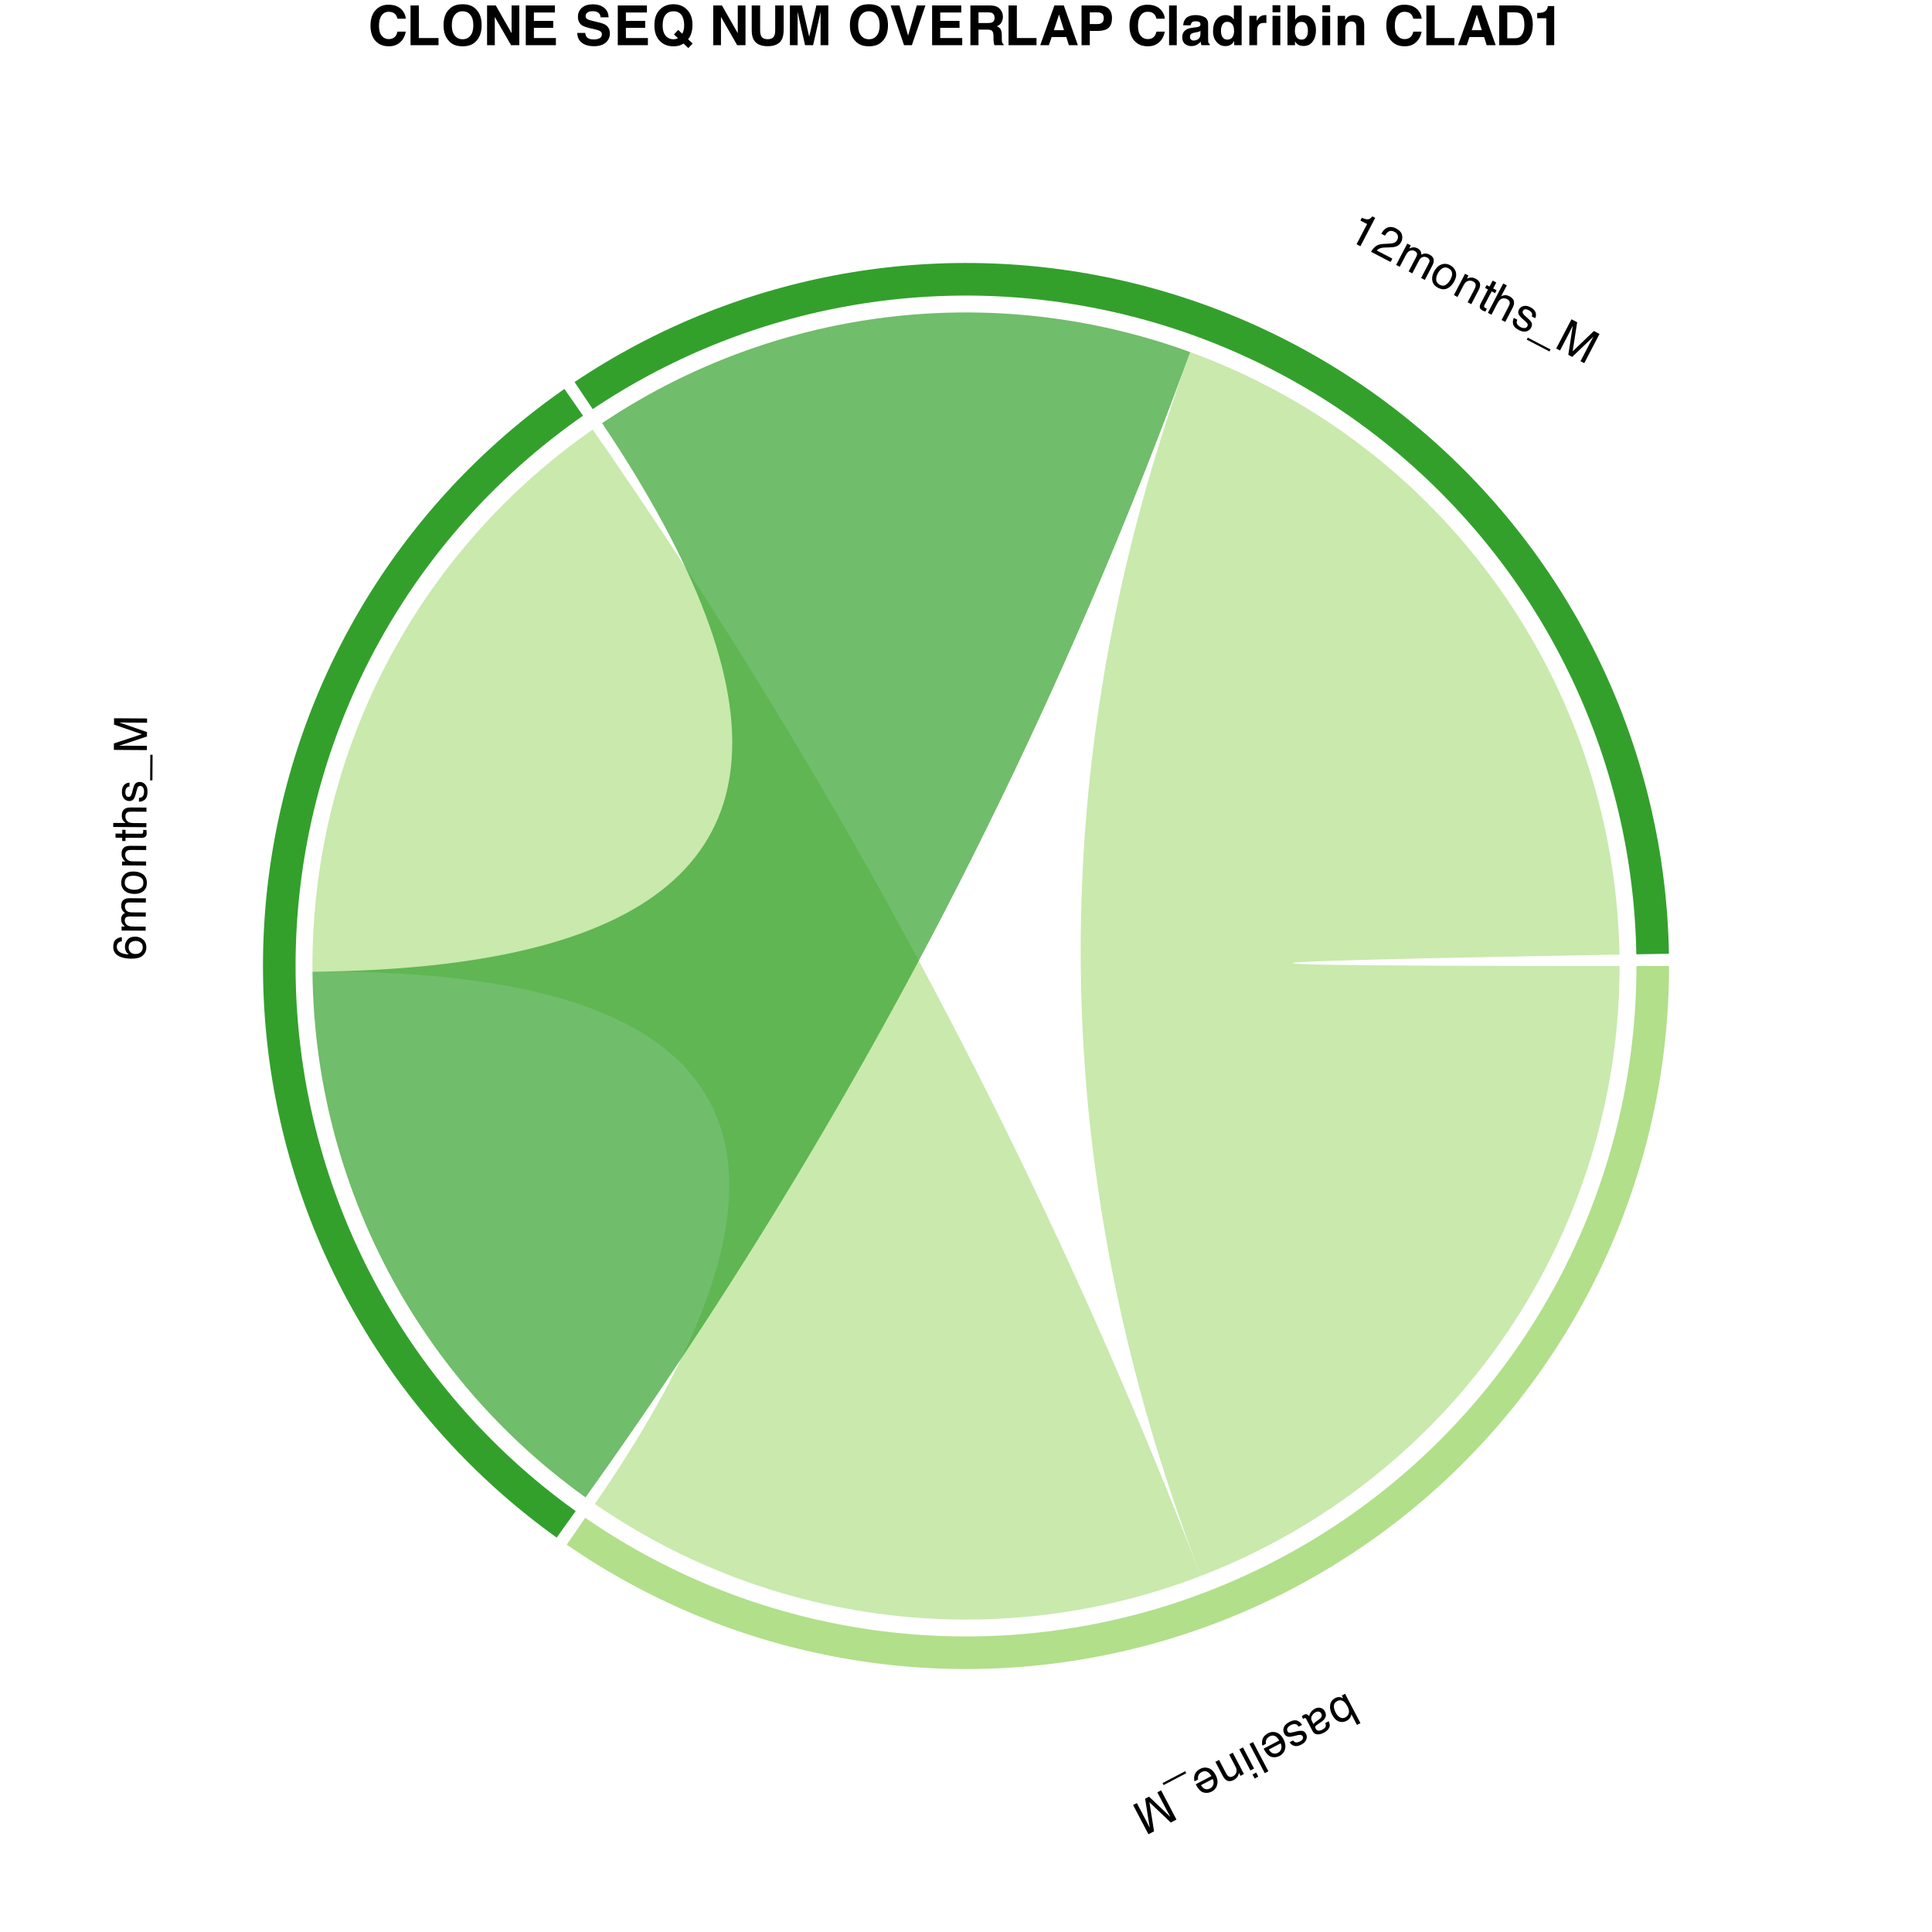 <?xml version="1.0" encoding="UTF-8"?>
<svg xmlns="http://www.w3.org/2000/svg" xmlns:xlink="http://www.w3.org/1999/xlink" width="504pt" height="504pt" viewBox="0 0 504 504" version="1.1">
<defs>
<g>
<symbol overflow="visible" id="glyph0-0">
<path style="stroke:none;" d="M -0.344 0.18 L 3.66 7.801 L -2.391 10.977 L -6.391 3.355 Z M -4.938 3.809 L -1.938 9.52 L 2.203 7.348 L -0.797 1.637 Z M -4.938 3.809 "/>
</symbol>
<symbol overflow="visible" id="glyph0-1">
<path style="stroke:none;" d="M 3.402 7.969 L 2.496 8.445 L 1.043 5.68 C 0.977 6.055 0.84 6.383 0.633 6.672 C 0.422 6.961 0.148 7.195 -0.184 7.367 C -0.875 7.73 -1.559 7.789 -2.238 7.539 C -2.918 7.289 -3.504 6.699 -3.988 5.773 C -4.449 4.895 -4.621 4.055 -4.5 3.25 C -4.379 2.445 -3.945 1.844 -3.191 1.449 C -2.77 1.227 -2.359 1.145 -1.961 1.195 C -1.723 1.227 -1.438 1.32 -1.102 1.484 L -1.473 0.773 L -0.613 0.32 Z M -2.699 2.246 C -3.203 2.512 -3.477 2.91 -3.516 3.441 C -3.559 3.973 -3.406 4.57 -3.059 5.227 C -2.754 5.812 -2.375 6.23 -1.922 6.48 C -1.469 6.734 -1 6.73 -0.512 6.477 C -0.086 6.254 0.203 5.898 0.359 5.418 C 0.512 4.934 0.402 4.332 0.023 3.609 C -0.254 3.086 -0.539 2.695 -0.844 2.441 C -1.41 1.957 -2.027 1.891 -2.699 2.246 Z M -2.699 2.246 "/>
</symbol>
<symbol overflow="visible" id="glyph0-2">
<path style="stroke:none;" d="M -0.625 2.215 C -0.766 1.945 -0.977 1.781 -1.254 1.73 C -1.535 1.68 -1.809 1.723 -2.078 1.863 C -2.406 2.035 -2.684 2.281 -2.914 2.594 C -3.301 3.121 -3.34 3.668 -3.039 4.242 L -2.645 4.996 C -2.57 4.863 -2.453 4.727 -2.301 4.582 C -2.145 4.438 -1.988 4.312 -1.824 4.199 L -1.297 3.832 C -0.98 3.609 -0.766 3.402 -0.648 3.219 C -0.445 2.906 -0.438 2.57 -0.625 2.215 Z M -1.895 5.289 C -2.094 5.43 -2.191 5.594 -2.184 5.785 C -2.184 5.891 -2.141 6.02 -2.059 6.176 C -1.891 6.496 -1.656 6.664 -1.355 6.691 C -1.055 6.715 -0.691 6.617 -0.27 6.395 C 0.219 6.141 0.496 5.824 0.562 5.457 C 0.598 5.25 0.559 4.996 0.445 4.691 L 1.316 4.234 C 1.656 4.926 1.688 5.52 1.398 6.012 C 1.113 6.504 0.688 6.898 0.125 7.195 C -0.531 7.539 -1.125 7.691 -1.664 7.656 C -2.199 7.621 -2.605 7.34 -2.883 6.812 L -4.562 3.613 C -4.613 3.516 -4.676 3.449 -4.746 3.41 C -4.816 3.371 -4.914 3.387 -5.043 3.453 C -5.086 3.477 -5.129 3.504 -5.18 3.535 C -5.227 3.566 -5.277 3.605 -5.332 3.645 L -5.695 2.957 C -5.57 2.84 -5.473 2.754 -5.402 2.703 C -5.332 2.652 -5.23 2.594 -5.102 2.523 C -4.777 2.355 -4.484 2.348 -4.219 2.5 C -4.078 2.582 -3.938 2.723 -3.789 2.93 C -3.73 2.582 -3.57 2.219 -3.309 1.852 C -3.051 1.48 -2.707 1.184 -2.277 0.957 C -1.762 0.688 -1.258 0.621 -0.766 0.762 C -0.277 0.902 0.094 1.211 0.34 1.68 C 0.609 2.195 0.66 2.68 0.488 3.133 C 0.312 3.586 -0.016 3.98 -0.504 4.32 Z M -1.895 5.289 "/>
</symbol>
<symbol overflow="visible" id="glyph0-3">
<path style="stroke:none;" d="M -0.324 2.395 C -0.516 2.098 -0.719 1.898 -0.934 1.801 C -1.328 1.625 -1.812 1.688 -2.395 1.992 C -2.742 2.172 -3.008 2.41 -3.191 2.695 C -3.375 2.984 -3.383 3.285 -3.219 3.602 C -3.094 3.84 -2.891 3.965 -2.617 3.98 C -2.441 3.984 -2.129 3.934 -1.68 3.824 L -0.836 3.621 C -0.301 3.492 0.117 3.441 0.418 3.469 C 0.949 3.508 1.336 3.754 1.57 4.199 C 1.844 4.727 1.879 5.25 1.672 5.773 C 1.465 6.297 1.039 6.727 0.398 7.062 C -0.438 7.504 -1.172 7.574 -1.797 7.277 C -2.191 7.086 -2.48 6.812 -2.664 6.449 L -1.781 5.984 C -1.652 6.188 -1.48 6.34 -1.258 6.445 C -0.914 6.578 -0.477 6.504 0.051 6.227 C 0.406 6.043 0.637 5.832 0.746 5.602 C 0.859 5.371 0.855 5.148 0.738 4.926 C 0.613 4.684 0.391 4.551 0.078 4.531 C -0.105 4.52 -0.352 4.551 -0.656 4.625 L -1.352 4.801 C -2.109 4.988 -2.641 5.066 -2.949 5.035 C -3.438 4.988 -3.816 4.707 -4.086 4.195 C -4.344 3.699 -4.379 3.176 -4.195 2.617 C -4.008 2.062 -3.531 1.582 -2.762 1.18 C -1.938 0.746 -1.254 0.625 -0.711 0.82 C -0.168 1.016 0.258 1.383 0.574 1.922 Z M -0.324 2.395 "/>
</symbol>
<symbol overflow="visible" id="glyph0-4">
<path style="stroke:none;" d="M -0.016 7.254 C -0.41 7.461 -0.84 7.57 -1.309 7.578 C -1.777 7.59 -2.184 7.496 -2.531 7.305 C -2.867 7.121 -3.16 6.859 -3.418 6.52 C -3.609 6.293 -3.852 5.898 -4.145 5.34 L -0.074 3.203 C -0.387 2.648 -0.758 2.266 -1.184 2.055 C -1.613 1.844 -2.086 1.875 -2.609 2.152 C -3.098 2.406 -3.402 2.773 -3.523 3.246 C -3.59 3.52 -3.598 3.797 -3.535 4.078 L -4.453 4.562 C -4.535 4.344 -4.578 4.074 -4.57 3.754 C -4.566 3.43 -4.52 3.145 -4.434 2.898 C -4.297 2.473 -4.043 2.102 -3.676 1.785 C -3.48 1.609 -3.242 1.449 -2.957 1.301 C -2.266 0.938 -1.547 0.883 -0.801 1.133 C -0.055 1.383 0.555 1.961 1.027 2.867 C 1.496 3.762 1.637 4.613 1.445 5.422 C 1.254 6.234 0.766 6.844 -0.016 7.254 Z M -2.797 5.578 C -2.547 5.961 -2.289 6.238 -2.023 6.41 C -1.531 6.723 -0.984 6.727 -0.387 6.41 C 0.043 6.184 0.32 5.84 0.449 5.379 C 0.578 4.918 0.523 4.445 0.289 3.957 Z M -2.797 5.578 "/>
</symbol>
<symbol overflow="visible" id="glyph0-5">
<path style="stroke:none;" d="M 3.289 7.996 L 2.355 8.484 L -1.645 0.863 L -0.711 0.375 Z M 3.289 7.996 "/>
</symbol>
<symbol overflow="visible" id="glyph0-6">
<path style="stroke:none;" d="M 2.219 5.891 L 1.27 6.387 L -1.633 0.859 L -0.684 0.359 Z M 3.316 7.98 L 2.367 8.48 L 1.812 7.422 L 2.762 6.922 Z M 3.316 7.98 "/>
</symbol>
<symbol overflow="visible" id="glyph0-7">
<path style="stroke:none;" d="M 2.23 5.914 L 1.344 6.383 L 0.93 5.594 C 0.84 6.055 0.684 6.438 0.465 6.73 C 0.246 7.027 -0.047 7.27 -0.406 7.461 C -1.195 7.875 -1.871 7.879 -2.438 7.473 C -2.746 7.254 -3.047 6.863 -3.344 6.301 L -5.215 2.738 L -4.266 2.238 L -2.426 5.742 C -2.25 6.078 -2.055 6.328 -1.844 6.48 C -1.496 6.738 -1.105 6.754 -0.672 6.527 C -0.449 6.41 -0.277 6.293 -0.16 6.172 C 0.055 5.961 0.199 5.691 0.273 5.363 C 0.332 5.098 0.336 4.855 0.277 4.637 C 0.223 4.414 0.102 4.125 -0.09 3.762 L -1.617 0.852 L -0.684 0.359 Z M 2.23 5.914 "/>
</symbol>
<symbol overflow="visible" id="glyph0-8">
<path style="stroke:none;" d="M -0.695 -1.328 L -0.422 -0.805 L -6.332 2.297 L -6.605 1.773 Z M -0.695 -1.328 "/>
</symbol>
<symbol overflow="visible" id="glyph0-9">
<path style="stroke:none;" d="M 3.219 8.031 L 1.738 8.809 L -3.832 3.516 L -2.625 11.098 L -4.086 11.867 L -8.09 4.246 L -7.109 3.73 L -4.746 8.23 C -4.664 8.387 -4.531 8.645 -4.352 9.008 C -4.168 9.371 -3.969 9.758 -3.754 10.168 L -4.953 2.602 L -3.934 2.062 L 1.633 7.344 L 1.508 7.109 C 1.41 6.922 1.258 6.641 1.047 6.262 C 0.84 5.887 0.688 5.605 0.594 5.426 L -1.77 0.93 L -0.785 0.41 Z M 3.219 8.031 "/>
</symbol>
<symbol overflow="visible" id="glyph1-0">
<path style="stroke:none;" d="M 0.004 -0.387 L -8.605 -0.445 L -8.559 -7.277 L 0.047 -7.219 Z M -1.035 -6.148 L -7.488 -6.191 L -7.52 -1.516 L -1.066 -1.473 Z M -1.035 -6.148 "/>
</symbol>
<symbol overflow="visible" id="glyph1-1">
<path style="stroke:none;" d="M -8.402 -3.566 C -8.395 -4.504 -8.148 -5.156 -7.66 -5.52 C -7.172 -5.887 -6.668 -6.07 -6.152 -6.066 L -6.16 -5.023 C -6.492 -4.961 -6.754 -4.863 -6.941 -4.727 C -7.293 -4.477 -7.473 -4.094 -7.477 -3.578 C -7.48 -2.988 -7.211 -2.516 -6.668 -2.164 C -6.125 -1.812 -5.348 -1.617 -4.332 -1.57 C -4.684 -1.816 -4.949 -2.121 -5.121 -2.488 C -5.277 -2.824 -5.352 -3.203 -5.348 -3.617 C -5.344 -4.32 -5.117 -4.93 -4.664 -5.453 C -4.211 -5.973 -3.539 -6.23 -2.648 -6.223 C -1.887 -6.219 -1.211 -5.965 -0.629 -5.465 C -0.043 -4.965 0.246 -4.258 0.238 -3.34 C 0.234 -2.555 -0.07 -1.879 -0.668 -1.312 C -1.266 -0.746 -2.273 -0.465 -3.684 -0.477 C -4.727 -0.484 -5.609 -0.617 -6.336 -0.875 C -7.723 -1.371 -8.41 -2.27 -8.402 -3.566 Z M -0.699 -3.438 C -0.695 -3.992 -0.879 -4.41 -1.25 -4.688 C -1.621 -4.965 -2.059 -5.105 -2.566 -5.109 C -2.996 -5.113 -3.406 -4.992 -3.797 -4.75 C -4.188 -4.504 -4.387 -4.059 -4.391 -3.41 C -4.395 -2.957 -4.246 -2.559 -3.945 -2.215 C -3.648 -1.871 -3.195 -1.699 -2.59 -1.691 C -2.059 -1.688 -1.613 -1.844 -1.25 -2.148 C -0.887 -2.457 -0.703 -2.887 -0.699 -3.438 Z M -0.699 -3.438 "/>
</symbol>
<symbol overflow="visible" id="glyph1-2">
<path style="stroke:none;" d="M -6.27 -0.816 L -6.262 -1.859 L -5.371 -1.852 C -5.68 -2.105 -5.902 -2.332 -6.043 -2.535 C -6.277 -2.887 -6.395 -3.281 -6.391 -3.723 C -6.387 -4.223 -6.262 -4.625 -6.016 -4.926 C -5.871 -5.098 -5.664 -5.254 -5.391 -5.391 C -5.723 -5.629 -5.973 -5.906 -6.133 -6.223 C -6.293 -6.539 -6.371 -6.898 -6.367 -7.293 C -6.363 -8.137 -6.055 -8.707 -5.441 -9.008 C -5.113 -9.168 -4.672 -9.25 -4.117 -9.246 L 0.062 -9.215 L 0.055 -8.121 L -4.305 -8.148 C -4.723 -8.152 -5.012 -8.051 -5.168 -7.844 C -5.324 -7.637 -5.406 -7.379 -5.406 -7.078 C -5.41 -6.664 -5.273 -6.309 -5 -6.008 C -4.723 -5.707 -4.262 -5.555 -3.613 -5.551 L 0.039 -5.523 L 0.031 -4.453 L -4.066 -4.48 C -4.492 -4.484 -4.801 -4.434 -5 -4.336 C -5.293 -4.176 -5.441 -3.879 -5.445 -3.441 C -5.445 -3.043 -5.293 -2.68 -4.988 -2.352 C -4.684 -2.023 -4.125 -1.855 -3.316 -1.852 L 0.012 -1.828 L 0.004 -0.773 Z M -6.27 -0.816 "/>
</symbol>
<symbol overflow="visible" id="glyph1-3">
<path style="stroke:none;" d="M -0.656 -3.27 C -0.652 -3.969 -0.914 -4.449 -1.441 -4.711 C -1.969 -4.977 -2.559 -5.109 -3.207 -5.113 C -3.793 -5.117 -4.27 -5.027 -4.637 -4.844 C -5.219 -4.551 -5.512 -4.039 -5.516 -3.312 C -5.52 -2.668 -5.277 -2.199 -4.785 -1.902 C -4.297 -1.605 -3.703 -1.453 -3.008 -1.449 C -2.34 -1.445 -1.781 -1.59 -1.336 -1.879 C -0.887 -2.168 -0.66 -2.633 -0.656 -3.27 Z M -6.434 -3.348 C -6.43 -4.156 -6.156 -4.84 -5.613 -5.395 C -5.07 -5.949 -4.273 -6.223 -3.227 -6.215 C -2.215 -6.207 -1.383 -5.957 -0.727 -5.461 C -0.07 -4.965 0.258 -4.199 0.25 -3.164 C 0.242 -2.301 -0.051 -1.617 -0.641 -1.113 C -1.227 -0.609 -2.012 -0.359 -2.996 -0.367 C -4.051 -0.375 -4.891 -0.645 -5.512 -1.188 C -6.133 -1.727 -6.441 -2.445 -6.434 -3.348 Z M -6.434 -3.348 "/>
</symbol>
<symbol overflow="visible" id="glyph1-4">
<path style="stroke:none;" d="M -6.27 -0.816 L -6.262 -1.816 L -5.371 -1.812 C -5.738 -2.109 -6 -2.426 -6.156 -2.762 C -6.316 -3.094 -6.395 -3.465 -6.391 -3.871 C -6.383 -4.762 -6.07 -5.359 -5.445 -5.668 C -5.105 -5.836 -4.617 -5.918 -3.984 -5.914 L 0.039 -5.887 L 0.031 -4.816 L -3.922 -4.844 C -4.305 -4.848 -4.613 -4.789 -4.848 -4.68 C -5.242 -4.496 -5.438 -4.156 -5.441 -3.664 C -5.445 -3.414 -5.422 -3.207 -5.371 -3.047 C -5.285 -2.758 -5.117 -2.504 -4.859 -2.281 C -4.652 -2.105 -4.441 -1.988 -4.219 -1.938 C -4 -1.883 -3.684 -1.852 -3.273 -1.852 L 0.012 -1.828 L 0.004 -0.773 Z M -6.27 -0.816 "/>
</symbol>
<symbol overflow="visible" id="glyph1-5">
<path style="stroke:none;" d="M -8.02 -1.039 L -8.012 -2.105 L -6.262 -2.094 L -6.254 -3.094 L -5.395 -3.09 L -5.398 -2.086 L -1.305 -2.059 C -1.086 -2.059 -0.938 -2.133 -0.863 -2.281 C -0.82 -2.363 -0.797 -2.496 -0.797 -2.688 C -0.797 -2.738 -0.797 -2.793 -0.797 -2.852 C -0.801 -2.91 -0.805 -2.98 -0.812 -3.059 L 0.02 -3.051 C 0.055 -2.93 0.078 -2.805 0.094 -2.676 C 0.109 -2.543 0.117 -2.402 0.113 -2.25 C 0.109 -1.758 -0.016 -1.426 -0.27 -1.25 C -0.523 -1.074 -0.852 -0.988 -1.254 -0.992 L -5.406 -1.02 L -5.414 -0.172 L -6.273 -0.176 L -6.27 -1.027 Z M -8.02 -1.039 "/>
</symbol>
<symbol overflow="visible" id="glyph1-6">
<path style="stroke:none;" d="M -8.633 -0.832 L -8.625 -1.887 L -5.414 -1.863 C -5.727 -2.117 -5.949 -2.344 -6.078 -2.543 C -6.297 -2.883 -6.406 -3.309 -6.402 -3.816 C -6.395 -4.727 -6.074 -5.34 -5.434 -5.66 C -5.086 -5.836 -4.602 -5.918 -3.984 -5.914 L 0.039 -5.887 L 0.031 -4.805 L -3.922 -4.832 C -4.383 -4.836 -4.723 -4.777 -4.938 -4.664 C -5.281 -4.473 -5.457 -4.113 -5.461 -3.586 C -5.465 -3.148 -5.316 -2.754 -5.016 -2.395 C -4.719 -2.039 -4.152 -1.855 -3.316 -1.852 L 0.012 -1.828 L 0.004 -0.773 Z M -8.633 -0.832 "/>
</symbol>
<symbol overflow="visible" id="glyph1-7">
<path style="stroke:none;" d="M -1.961 -1.414 C -1.609 -1.441 -1.336 -1.527 -1.148 -1.672 C -0.809 -1.934 -0.633 -2.395 -0.629 -3.051 C -0.625 -3.441 -0.711 -3.785 -0.879 -4.086 C -1.047 -4.383 -1.309 -4.531 -1.664 -4.535 C -1.934 -4.535 -2.137 -4.418 -2.281 -4.18 C -2.367 -4.027 -2.469 -3.73 -2.586 -3.281 L -2.801 -2.445 C -2.938 -1.91 -3.09 -1.516 -3.254 -1.266 C -3.543 -0.812 -3.941 -0.59 -4.445 -0.594 C -5.039 -0.598 -5.516 -0.812 -5.879 -1.242 C -6.246 -1.672 -6.426 -2.25 -6.418 -2.973 C -6.414 -3.918 -6.133 -4.598 -5.574 -5.012 C -5.219 -5.27 -4.84 -5.395 -4.434 -5.387 L -4.441 -4.391 C -4.68 -4.371 -4.898 -4.289 -5.094 -4.141 C -5.371 -3.902 -5.516 -3.484 -5.52 -2.887 C -5.52 -2.488 -5.445 -2.184 -5.297 -1.977 C -5.145 -1.77 -4.945 -1.668 -4.695 -1.668 C -4.422 -1.664 -4.199 -1.797 -4.035 -2.066 C -3.938 -2.223 -3.848 -2.453 -3.773 -2.758 L -3.598 -3.453 C -3.41 -4.207 -3.227 -4.715 -3.055 -4.973 C -2.781 -5.379 -2.355 -5.582 -1.777 -5.578 C -1.219 -5.574 -0.738 -5.359 -0.336 -4.934 C 0.066 -4.508 0.266 -3.859 0.262 -2.992 C 0.254 -2.059 0.039 -1.398 -0.391 -1.012 C -0.816 -0.629 -1.34 -0.422 -1.965 -0.398 Z M -1.961 -1.414 "/>
</symbol>
<symbol overflow="visible" id="glyph1-8">
<path style="stroke:none;" d="M 1.5 0.012 L 0.906 0.008 L 0.953 -6.668 L 1.543 -6.664 Z M 1.5 0.012 "/>
</symbol>
<symbol overflow="visible" id="glyph1-9">
<path style="stroke:none;" d="M -8.602 -0.941 L -8.59 -2.613 L -1.297 -5.035 L -8.559 -7.539 L -8.547 -9.191 L 0.062 -9.133 L 0.055 -8.027 L -5.027 -8.062 C -5.203 -8.062 -5.492 -8.07 -5.898 -8.078 C -6.305 -8.09 -6.742 -8.098 -7.207 -8.098 L 0.039 -5.594 L 0.031 -4.441 L -7.246 -2.016 L -6.984 -2.016 C -6.773 -2.016 -6.449 -2.016 -6.02 -2.023 C -5.586 -2.031 -5.27 -2.035 -5.066 -2.031 L 0.012 -1.996 L 0.008 -0.883 Z M -8.602 -0.941 "/>
</symbol>
<symbol overflow="visible" id="glyph2-0">
<path style="stroke:none;" d="M 0.344 0.18 L 4.328 -7.449 L 10.383 -4.285 L 6.398 3.344 Z M 5.941 1.887 L 8.93 -3.832 L 4.785 -5.996 L 1.797 -0.277 Z M 5.941 1.887 "/>
</symbol>
<symbol overflow="visible" id="glyph2-1">
<path style="stroke:none;" d="M 3.77 -4.734 L 4.145 -5.449 C 4.852 -5.164 5.383 -5.027 5.727 -5.043 C 6.074 -5.059 6.465 -5.316 6.898 -5.824 L 7.633 -5.438 L 3.766 1.969 L 2.77 1.445 L 5.52 -3.82 Z M 3.77 -4.734 "/>
</symbol>
<symbol overflow="visible" id="glyph2-2">
<path style="stroke:none;" d="M 0.332 0.172 C 0.703 -0.449 1.125 -0.938 1.602 -1.293 C 2.082 -1.645 2.754 -1.84 3.625 -1.879 L 4.926 -1.938 C 5.508 -1.961 5.938 -2.02 6.211 -2.109 C 6.645 -2.25 6.961 -2.504 7.152 -2.875 C 7.379 -3.309 7.43 -3.719 7.301 -4.109 C 7.176 -4.5 6.895 -4.805 6.465 -5.031 C 5.824 -5.367 5.254 -5.355 4.754 -5 C 4.488 -4.809 4.227 -4.488 3.973 -4.035 L 3.02 -4.531 C 3.367 -5.172 3.766 -5.637 4.207 -5.926 C 4.988 -6.434 5.891 -6.422 6.918 -5.887 C 7.77 -5.441 8.27 -4.887 8.422 -4.219 C 8.574 -3.555 8.504 -2.941 8.207 -2.375 C 7.898 -1.781 7.422 -1.379 6.781 -1.176 C 6.41 -1.059 5.82 -0.988 5.012 -0.965 L 4.094 -0.941 C 3.656 -0.934 3.297 -0.895 3.016 -0.824 C 2.512 -0.703 2.121 -0.484 1.836 -0.164 L 5.898 1.957 L 5.438 2.84 Z M 0.332 0.172 "/>
</symbol>
<symbol overflow="visible" id="glyph2-3">
<path style="stroke:none;" d="M 3.59 -5.203 L 4.516 -4.723 L 4.102 -3.934 C 4.469 -4.09 4.773 -4.184 5.02 -4.215 C 5.438 -4.266 5.84 -4.188 6.23 -3.984 C 6.676 -3.75 6.977 -3.457 7.133 -3.098 C 7.219 -2.895 7.262 -2.637 7.258 -2.328 C 7.621 -2.52 7.98 -2.613 8.336 -2.609 C 8.691 -2.605 9.047 -2.512 9.395 -2.332 C 10.145 -1.941 10.512 -1.402 10.5 -0.723 C 10.492 -0.355 10.359 0.074 10.105 0.566 L 8.168 4.27 L 7.199 3.762 L 9.215 -0.105 C 9.41 -0.477 9.449 -0.777 9.336 -1.012 C 9.223 -1.246 9.035 -1.434 8.77 -1.574 C 8.402 -1.766 8.02 -1.809 7.629 -1.699 C 7.234 -1.594 6.887 -1.25 6.586 -0.676 L 4.898 2.559 L 3.945 2.062 L 5.844 -1.566 C 6.039 -1.945 6.141 -2.246 6.141 -2.465 C 6.133 -2.797 5.938 -3.066 5.547 -3.27 C 5.195 -3.453 4.805 -3.484 4.371 -3.363 C 3.938 -3.238 3.535 -2.82 3.16 -2.102 L 1.621 0.848 L 0.684 0.359 Z M 3.59 -5.203 "/>
</symbol>
<symbol overflow="visible" id="glyph2-4">
<path style="stroke:none;" d="M 3.207 0.91 C 3.828 1.234 4.375 1.219 4.852 0.871 C 5.324 0.523 5.715 0.059 6.012 -0.516 C 6.285 -1.035 6.422 -1.5 6.426 -1.91 C 6.43 -2.562 6.109 -3.055 5.469 -3.391 C 4.895 -3.688 4.367 -3.688 3.879 -3.387 C 3.391 -3.086 2.988 -2.629 2.664 -2.012 C 2.355 -1.422 2.227 -0.859 2.281 -0.328 C 2.336 0.203 2.645 0.613 3.207 0.91 Z M 5.918 -4.191 C 6.637 -3.816 7.117 -3.262 7.363 -2.527 C 7.609 -1.789 7.488 -0.957 7.004 -0.031 C 6.535 0.867 5.93 1.492 5.188 1.852 C 4.445 2.207 3.617 2.148 2.699 1.668 C 1.934 1.27 1.461 0.691 1.281 -0.062 C 1.102 -0.812 1.238 -1.625 1.695 -2.5 C 2.184 -3.434 2.809 -4.055 3.574 -4.359 C 4.336 -4.668 5.117 -4.609 5.918 -4.191 Z M 5.918 -4.191 "/>
</symbol>
<symbol overflow="visible" id="glyph2-5">
<path style="stroke:none;" d="M 3.59 -5.203 L 4.48 -4.738 L 4.066 -3.949 C 4.5 -4.137 4.902 -4.227 5.27 -4.215 C 5.637 -4.203 6.004 -4.102 6.363 -3.914 C 7.152 -3.504 7.539 -2.949 7.531 -2.254 C 7.527 -1.871 7.375 -1.402 7.082 -0.84 L 5.219 2.727 L 4.27 2.23 L 6.102 -1.277 C 6.277 -1.617 6.371 -1.914 6.379 -2.176 C 6.395 -2.609 6.184 -2.938 5.746 -3.168 C 5.523 -3.281 5.332 -3.355 5.164 -3.383 C 4.867 -3.441 4.566 -3.406 4.25 -3.277 C 4 -3.176 3.801 -3.039 3.652 -2.871 C 3.504 -2.699 3.332 -2.43 3.141 -2.066 L 1.621 0.848 L 0.684 0.359 Z M 3.59 -5.203 "/>
</symbol>
<symbol overflow="visible" id="glyph2-6">
<path style="stroke:none;" d="M 4.59 -6.66 L 5.535 -6.164 L 4.723 -4.613 L 5.613 -4.148 L 5.211 -3.387 L 4.324 -3.848 L 2.43 -0.219 C 2.328 -0.023 2.324 0.141 2.422 0.273 C 2.477 0.352 2.586 0.434 2.754 0.52 C 2.801 0.543 2.852 0.57 2.902 0.594 C 2.957 0.621 3.02 0.648 3.09 0.676 L 2.707 1.414 C 2.582 1.391 2.457 1.352 2.336 1.305 C 2.211 1.258 2.082 1.199 1.949 1.129 C 1.512 0.902 1.273 0.637 1.234 0.332 C 1.195 0.027 1.27 -0.305 1.457 -0.66 L 3.379 -4.344 L 2.625 -4.734 L 3.023 -5.5 L 3.777 -5.105 Z M 4.59 -6.66 "/>
</symbol>
<symbol overflow="visible" id="glyph2-7">
<path style="stroke:none;" d="M 4.684 -7.297 L 5.621 -6.809 L 4.133 -3.961 C 4.5 -4.125 4.805 -4.219 5.039 -4.242 C 5.445 -4.281 5.871 -4.184 6.32 -3.949 C 7.129 -3.527 7.527 -2.961 7.52 -2.246 C 7.516 -1.855 7.367 -1.387 7.082 -0.84 L 5.219 2.727 L 4.258 2.227 L 6.09 -1.281 C 6.305 -1.691 6.406 -2.016 6.402 -2.262 C 6.395 -2.656 6.152 -2.973 5.688 -3.219 C 5.301 -3.422 4.879 -3.469 4.422 -3.367 C 3.969 -3.266 3.547 -2.844 3.16 -2.102 L 1.621 0.848 L 0.684 0.359 Z M 4.684 -7.297 "/>
</symbol>
<symbol overflow="visible" id="glyph2-8">
<path style="stroke:none;" d="M 2.152 -1.098 C 2.016 -0.77 1.973 -0.492 2.012 -0.258 C 2.09 0.168 2.422 0.531 3 0.836 C 3.348 1.016 3.691 1.098 4.035 1.086 C 4.375 1.074 4.629 0.91 4.793 0.594 C 4.918 0.355 4.906 0.117 4.762 -0.117 C 4.668 -0.266 4.445 -0.492 4.102 -0.801 L 3.453 -1.375 C 3.043 -1.742 2.762 -2.055 2.613 -2.316 C 2.344 -2.781 2.324 -3.234 2.559 -3.68 C 2.832 -4.207 3.246 -4.535 3.793 -4.66 C 4.344 -4.789 4.938 -4.688 5.578 -4.352 C 6.418 -3.914 6.891 -3.352 7.004 -2.668 C 7.074 -2.234 7.012 -1.84 6.816 -1.484 L 5.934 -1.945 C 6.027 -2.164 6.055 -2.395 6.012 -2.637 C 5.926 -2.996 5.617 -3.312 5.086 -3.59 C 4.734 -3.773 4.434 -3.848 4.18 -3.805 C 3.926 -3.766 3.742 -3.637 3.629 -3.414 C 3.5 -3.172 3.52 -2.914 3.684 -2.645 C 3.777 -2.484 3.941 -2.301 4.176 -2.098 L 4.715 -1.621 C 5.301 -1.109 5.668 -0.715 5.816 -0.445 C 6.055 -0.016 6.043 0.453 5.773 0.969 C 5.516 1.465 5.105 1.793 4.543 1.957 C 3.977 2.121 3.312 2 2.543 1.598 C 1.715 1.168 1.227 0.672 1.078 0.117 C 0.93 -0.438 0.988 -1 1.254 -1.566 Z M 2.152 -1.098 "/>
</symbol>
<symbol overflow="visible" id="glyph2-9">
<path style="stroke:none;" d="M -0.695 1.328 L -0.422 0.805 L 5.496 3.895 L 5.223 4.418 Z M -0.695 1.328 "/>
</symbol>
<symbol overflow="visible" id="glyph2-10">
<path style="stroke:none;" d="M 4.77 -7.219 L 6.25 -6.445 L 5.07 1.148 L 10.617 -4.164 L 12.082 -3.398 L 8.098 4.23 L 7.113 3.719 L 9.469 -0.785 C 9.551 -0.941 9.688 -1.199 9.883 -1.555 C 10.078 -1.91 10.281 -2.293 10.496 -2.707 L 4.961 2.59 L 3.938 2.055 L 5.105 -5.523 L 4.984 -5.289 C 4.887 -5.102 4.742 -4.816 4.551 -4.43 C 4.359 -4.043 4.219 -3.758 4.125 -3.578 L 1.77 0.926 L 0.785 0.41 Z M 4.77 -7.219 "/>
</symbol>
<symbol overflow="visible" id="glyph3-0">
<path style="stroke:none;" d="M 1.082 0 L 1.082 -10.363 L 9.43 -10.363 L 9.43 0 Z M 8.137 -1.293 L 8.137 -9.07 L 2.375 -9.07 L 2.375 -1.293 Z M 8.137 -1.293 "/>
</symbol>
<symbol overflow="visible" id="glyph3-1">
<path style="stroke:none;" d="M 0.648 -5.098 C 0.648 -6.906 1.133 -8.301 2.102 -9.281 C 2.945 -10.133 4.02 -10.559 5.324 -10.559 C 7.066 -10.559 8.34 -9.988 9.148 -8.844 C 9.594 -8.203 9.832 -7.559 9.863 -6.91 L 7.699 -6.91 C 7.559 -7.406 7.379 -7.785 7.156 -8.035 C 6.762 -8.484 6.18 -8.711 5.406 -8.711 C 4.621 -8.711 4 -8.395 3.543 -7.758 C 3.09 -7.125 2.863 -6.227 2.863 -5.062 C 2.863 -3.898 3.102 -3.027 3.582 -2.449 C 4.062 -1.871 4.672 -1.582 5.414 -1.582 C 6.172 -1.582 6.754 -1.832 7.152 -2.328 C 7.371 -2.594 7.555 -2.996 7.699 -3.531 L 9.844 -3.531 C 9.656 -2.402 9.176 -1.48 8.406 -0.773 C 7.633 -0.066 6.648 0.289 5.441 0.289 C 3.953 0.289 2.781 -0.191 1.926 -1.145 C 1.074 -2.105 0.648 -3.426 0.648 -5.098 Z M 0.648 -5.098 "/>
</symbol>
<symbol overflow="visible" id="glyph3-2">
<path style="stroke:none;" d="M 1.098 -10.363 L 3.262 -10.363 L 3.262 -1.863 L 8.395 -1.863 L 8.395 0 L 1.098 0 Z M 1.098 -10.363 "/>
</symbol>
<symbol overflow="visible" id="glyph3-3">
<path style="stroke:none;" d="M 5.68 -1.547 C 6.539 -1.547 7.219 -1.863 7.723 -2.496 C 8.227 -3.129 8.48 -4.027 8.48 -5.195 C 8.48 -6.359 8.227 -7.258 7.723 -7.891 C 7.219 -8.527 6.539 -8.844 5.68 -8.844 C 4.824 -8.844 4.141 -8.527 3.629 -7.895 C 3.117 -7.262 2.863 -6.363 2.863 -5.195 C 2.863 -4.027 3.117 -3.129 3.629 -2.496 C 4.141 -1.863 4.824 -1.547 5.68 -1.547 Z M 10.645 -5.195 C 10.645 -3.336 10.121 -1.91 9.078 -0.922 C 8.293 -0.113 7.164 0.289 5.68 0.289 C 4.199 0.289 3.066 -0.113 2.285 -0.922 C 1.234 -1.91 0.711 -3.336 0.711 -5.195 C 0.711 -7.094 1.234 -8.52 2.285 -9.473 C 3.066 -10.277 4.199 -10.68 5.68 -10.68 C 7.16 -10.68 8.293 -10.277 9.078 -9.473 C 10.121 -8.52 10.645 -7.094 10.645 -5.195 Z M 10.645 -5.195 "/>
</symbol>
<symbol overflow="visible" id="glyph3-4">
<path style="stroke:none;" d="M 1.062 -10.363 L 3.332 -10.363 L 7.461 -3.129 L 7.461 -10.363 L 9.477 -10.363 L 9.477 0 L 7.312 0 L 3.078 -7.363 L 3.078 0 L 1.062 0 Z M 1.062 -10.363 "/>
</symbol>
<symbol overflow="visible" id="glyph3-5">
<path style="stroke:none;" d="M 8.762 -8.527 L 3.277 -8.527 L 3.277 -6.328 L 8.312 -6.328 L 8.312 -4.527 L 3.277 -4.527 L 3.277 -1.863 L 9.016 -1.863 L 9.016 0 L 1.16 0 L 1.16 -10.363 L 8.762 -10.363 Z M 8.762 -8.527 "/>
</symbol>
<symbol overflow="visible" id="glyph3-6">
<g>
</g>
</symbol>
<symbol overflow="visible" id="glyph3-7">
<path style="stroke:none;" d="M 2.664 -3.199 C 2.73 -2.727 2.859 -2.371 3.051 -2.137 C 3.402 -1.711 4.004 -1.496 4.859 -1.496 C 5.371 -1.496 5.785 -1.555 6.102 -1.668 C 6.707 -1.883 7.012 -2.281 7.012 -2.867 C 7.012 -3.211 6.859 -3.477 6.559 -3.664 C 6.258 -3.848 5.789 -4.008 5.148 -4.148 L 4.051 -4.395 C 2.973 -4.637 2.227 -4.902 1.812 -5.188 C 1.113 -5.668 0.766 -6.414 0.766 -7.434 C 0.766 -8.359 1.105 -9.133 1.777 -9.746 C 2.453 -10.359 3.445 -10.664 4.754 -10.664 C 5.844 -10.664 6.777 -10.375 7.547 -9.797 C 8.32 -9.219 8.723 -8.379 8.762 -7.277 L 6.68 -7.277 C 6.641 -7.902 6.371 -8.344 5.863 -8.605 C 5.527 -8.777 5.105 -8.867 4.605 -8.867 C 4.047 -8.867 3.602 -8.754 3.27 -8.527 C 2.938 -8.305 2.77 -7.988 2.77 -7.586 C 2.77 -7.215 2.934 -6.941 3.262 -6.758 C 3.473 -6.637 3.922 -6.492 4.613 -6.328 L 6.398 -5.898 C 7.18 -5.711 7.773 -5.461 8.172 -5.148 C 8.789 -4.66 9.098 -3.953 9.098 -3.031 C 9.098 -2.082 8.734 -1.297 8.012 -0.672 C 7.289 -0.047 6.266 0.266 4.941 0.266 C 3.594 0.266 2.531 -0.039 1.758 -0.656 C 0.984 -1.273 0.598 -2.121 0.598 -3.199 Z M 2.664 -3.199 "/>
</symbol>
<symbol overflow="visible" id="glyph3-8">
<path style="stroke:none;" d="M 5.66 -1.547 C 5.91 -1.547 6.148 -1.578 6.379 -1.637 C 6.504 -1.672 6.664 -1.73 6.863 -1.812 L 5.816 -2.812 L 6.934 -3.98 L 7.98 -2.98 C 8.145 -3.32 8.258 -3.613 8.324 -3.867 C 8.426 -4.246 8.48 -4.691 8.48 -5.195 C 8.48 -6.359 8.242 -7.258 7.766 -7.891 C 7.289 -8.527 6.594 -8.844 5.68 -8.844 C 4.824 -8.844 4.141 -8.539 3.629 -7.93 C 3.117 -7.32 2.863 -6.41 2.863 -5.195 C 2.863 -3.777 3.227 -2.758 3.957 -2.145 C 4.43 -1.746 5 -1.547 5.66 -1.547 Z M 10.645 -5.352 C 10.645 -4.426 10.531 -3.652 10.309 -3.031 C 10.125 -2.434 9.855 -1.941 9.5 -1.547 L 10.695 -0.43 L 9.562 0.754 L 8.312 -0.43 C 7.93 -0.199 7.602 -0.039 7.328 0.055 C 6.863 0.211 6.309 0.289 5.66 0.289 C 4.309 0.289 3.195 -0.113 2.312 -0.922 C 1.246 -1.891 0.711 -3.316 0.711 -5.195 C 0.711 -7.09 1.258 -8.523 2.355 -9.492 C 3.25 -10.285 4.363 -10.68 5.695 -10.68 C 7.035 -10.68 8.16 -10.262 9.07 -9.422 C 10.121 -8.453 10.645 -7.094 10.645 -5.352 Z M 10.645 -5.352 "/>
</symbol>
<symbol overflow="visible" id="glyph3-9">
<path style="stroke:none;" d="M 1.098 -10.363 L 3.297 -10.363 L 3.297 -3.992 C 3.297 -3.281 3.383 -2.762 3.551 -2.434 C 3.812 -1.852 4.387 -1.562 5.266 -1.562 C 6.141 -1.562 6.711 -1.852 6.977 -2.434 C 7.145 -2.762 7.227 -3.281 7.227 -3.992 L 7.227 -10.363 L 9.43 -10.363 L 9.43 -3.992 C 9.43 -2.891 9.258 -2.035 8.914 -1.422 C 8.277 -0.297 7.062 0.266 5.266 0.266 C 3.473 0.266 2.254 -0.297 1.609 -1.422 C 1.27 -2.035 1.098 -2.891 1.098 -3.992 Z M 1.098 -10.363 "/>
</symbol>
<symbol overflow="visible" id="glyph3-10">
<path style="stroke:none;" d="M 7.965 -10.363 L 11.082 -10.363 L 11.082 0 L 9.062 0 L 9.062 -7.012 C 9.062 -7.211 9.066 -7.492 9.07 -7.855 C 9.074 -8.219 9.078 -8.5 9.078 -8.699 L 7.117 0 L 5.012 0 L 3.066 -8.699 C 3.066 -8.5 3.066 -8.219 3.074 -7.855 C 3.078 -7.492 3.078 -7.211 3.078 -7.012 L 3.078 0 L 1.062 0 L 1.062 -10.363 L 4.211 -10.363 L 6.098 -2.215 Z M 7.965 -10.363 "/>
</symbol>
<symbol overflow="visible" id="glyph3-11">
<path style="stroke:none;" d="M 7.164 -10.363 L 9.414 -10.363 L 5.879 0 L 3.832 0 L 0.332 -10.363 L 2.645 -10.363 L 4.895 -2.496 Z M 7.164 -10.363 "/>
</symbol>
<symbol overflow="visible" id="glyph3-12">
<path style="stroke:none;" d="M 3.262 -8.562 L 3.262 -5.781 L 5.715 -5.781 C 6.203 -5.781 6.57 -5.836 6.812 -5.949 C 7.242 -6.145 7.461 -6.535 7.461 -7.117 C 7.461 -7.742 7.25 -8.164 6.836 -8.383 C 6.602 -8.504 6.25 -8.562 5.781 -8.562 Z M 6.23 -10.363 C 6.957 -10.348 7.516 -10.262 7.906 -10.098 C 8.297 -9.934 8.629 -9.691 8.902 -9.371 C 9.125 -9.109 9.305 -8.82 9.438 -8.5 C 9.566 -8.18 9.633 -7.82 9.633 -7.41 C 9.633 -6.918 9.508 -6.434 9.262 -5.957 C 9.012 -5.48 8.602 -5.148 8.031 -4.949 C 8.508 -4.758 8.848 -4.484 9.047 -4.129 C 9.246 -3.777 9.344 -3.238 9.344 -2.512 L 9.344 -1.812 C 9.344 -1.34 9.363 -1.02 9.402 -0.852 C 9.457 -0.582 9.59 -0.387 9.793 -0.262 L 9.793 0 L 7.41 0 C 7.344 -0.23 7.297 -0.414 7.27 -0.555 C 7.215 -0.848 7.184 -1.145 7.18 -1.449 L 7.164 -2.41 C 7.156 -3.07 7.035 -3.512 6.801 -3.734 C 6.57 -3.953 6.137 -4.062 5.5 -4.062 L 3.262 -4.062 L 3.262 0 L 1.145 0 L 1.145 -10.363 Z M 6.23 -10.363 "/>
</symbol>
<symbol overflow="visible" id="glyph3-13">
<path style="stroke:none;" d="M 3.93 -3.918 L 6.559 -3.918 L 5.266 -7.996 Z M 4.062 -10.363 L 6.512 -10.363 L 10.18 0 L 7.832 0 L 7.164 -2.129 L 3.348 -2.129 L 2.629 0 L 0.367 0 Z M 4.062 -10.363 "/>
</symbol>
<symbol overflow="visible" id="glyph3-14">
<path style="stroke:none;" d="M 6.934 -7.066 C 6.934 -7.605 6.789 -7.988 6.508 -8.219 C 6.223 -8.449 5.828 -8.562 5.316 -8.562 L 3.297 -8.562 L 3.297 -5.512 L 5.316 -5.512 C 5.828 -5.512 6.223 -5.637 6.508 -5.887 C 6.789 -6.133 6.934 -6.527 6.934 -7.066 Z M 9.078 -7.082 C 9.078 -5.855 8.77 -4.992 8.148 -4.484 C 7.531 -3.98 6.648 -3.727 5.5 -3.727 L 3.297 -3.727 L 3.297 0 L 1.145 0 L 1.145 -10.363 L 5.66 -10.363 C 6.699 -10.363 7.531 -10.098 8.148 -9.562 C 8.766 -9.027 9.078 -8.199 9.078 -7.082 Z M 9.078 -7.082 "/>
</symbol>
<symbol overflow="visible" id="glyph3-15">
<path style="stroke:none;" d="M 2.98 0 L 0.977 0 L 0.977 -10.363 L 2.98 -10.363 Z M 2.98 0 "/>
</symbol>
<symbol overflow="visible" id="glyph3-16">
<path style="stroke:none;" d="M 5.16 -3.727 C 5.035 -3.648 4.906 -3.582 4.777 -3.531 C 4.648 -3.484 4.473 -3.438 4.246 -3.395 L 3.797 -3.312 C 3.375 -3.238 3.074 -3.145 2.891 -3.039 C 2.582 -2.855 2.426 -2.57 2.426 -2.188 C 2.426 -1.844 2.52 -1.598 2.711 -1.445 C 2.902 -1.293 3.133 -1.215 3.402 -1.215 C 3.836 -1.215 4.23 -1.344 4.594 -1.598 C 4.957 -1.852 5.148 -2.312 5.16 -2.98 Z M 3.945 -4.66 C 4.316 -4.707 4.578 -4.766 4.738 -4.836 C 5.023 -4.957 5.168 -5.148 5.168 -5.406 C 5.168 -5.719 5.059 -5.938 4.84 -6.059 C 4.621 -6.176 4.305 -6.238 3.883 -6.238 C 3.41 -6.238 3.074 -6.121 2.875 -5.887 C 2.734 -5.711 2.641 -5.477 2.594 -5.184 L 0.66 -5.184 C 0.703 -5.852 0.891 -6.402 1.223 -6.836 C 1.754 -7.508 2.664 -7.848 3.953 -7.848 C 4.789 -7.848 5.535 -7.68 6.188 -7.348 C 6.84 -7.016 7.164 -6.387 7.164 -5.465 L 7.164 -1.949 C 7.164 -1.703 7.168 -1.41 7.18 -1.062 C 7.191 -0.801 7.234 -0.621 7.297 -0.527 C 7.363 -0.434 7.461 -0.355 7.594 -0.297 L 7.594 0 L 5.414 0 C 5.352 -0.156 5.312 -0.301 5.289 -0.438 C 5.266 -0.574 5.246 -0.727 5.23 -0.898 C 4.953 -0.598 4.637 -0.344 4.273 -0.133 C 3.844 0.113 3.355 0.238 2.812 0.238 C 2.117 0.238 1.547 0.039 1.094 -0.355 C 0.641 -0.75 0.414 -1.312 0.414 -2.039 C 0.414 -2.98 0.777 -3.664 1.504 -4.086 C 1.902 -4.316 2.488 -4.48 3.262 -4.578 Z M 3.945 -4.66 "/>
</symbol>
<symbol overflow="visible" id="glyph3-17">
<path style="stroke:none;" d="M 3.762 -7.848 C 4.227 -7.848 4.637 -7.746 5 -7.539 C 5.359 -7.336 5.652 -7.055 5.879 -6.695 L 5.879 -10.348 L 7.91 -10.348 L 7.91 0 L 5.961 0 L 5.961 -1.062 C 5.676 -0.605 5.352 -0.277 4.984 -0.07 C 4.621 0.137 4.164 0.238 3.621 0.238 C 2.727 0.238 1.973 -0.121 1.359 -0.848 C 0.75 -1.57 0.441 -2.5 0.441 -3.637 C 0.441 -4.941 0.742 -5.973 1.348 -6.723 C 1.949 -7.473 2.754 -7.848 3.762 -7.848 Z M 4.199 -1.449 C 4.766 -1.449 5.195 -1.66 5.492 -2.082 C 5.785 -2.504 5.934 -3.051 5.934 -3.719 C 5.934 -4.656 5.699 -5.328 5.223 -5.73 C 4.934 -5.973 4.598 -6.098 4.211 -6.098 C 3.625 -6.098 3.195 -5.875 2.922 -5.43 C 2.648 -4.988 2.512 -4.438 2.512 -3.781 C 2.512 -3.074 2.648 -2.508 2.93 -2.086 C 3.207 -1.66 3.629 -1.449 4.199 -1.449 Z M 4.199 -1.449 "/>
</symbol>
<symbol overflow="visible" id="glyph3-18">
<path style="stroke:none;" d="M 5.098 -7.848 C 5.137 -7.848 5.168 -7.844 5.191 -7.844 C 5.219 -7.84 5.277 -7.836 5.363 -7.832 L 5.363 -5.781 C 5.238 -5.793 5.125 -5.805 5.027 -5.809 C 4.93 -5.812 4.848 -5.816 4.789 -5.816 C 3.98 -5.816 3.441 -5.551 3.164 -5.027 C 3.008 -4.73 2.934 -4.277 2.934 -3.664 L 2.934 0 L 0.914 0 L 0.914 -7.664 L 2.828 -7.664 L 2.828 -6.328 C 3.137 -6.84 3.406 -7.188 3.637 -7.375 C 4.012 -7.688 4.496 -7.848 5.098 -7.848 Z M 5.098 -7.848 "/>
</symbol>
<symbol overflow="visible" id="glyph3-19">
<path style="stroke:none;" d="M 2.996 -8.578 L 0.965 -8.578 L 0.965 -10.426 L 2.996 -10.426 Z M 0.965 -7.664 L 2.996 -7.664 L 2.996 0 L 0.965 0 Z M 0.965 -7.664 "/>
</symbol>
<symbol overflow="visible" id="glyph3-20">
<path style="stroke:none;" d="M 5.078 -7.832 C 6.086 -7.832 6.871 -7.469 7.441 -6.742 C 8.012 -6.016 8.297 -5.078 8.297 -3.93 C 8.297 -2.738 8.016 -1.754 7.453 -0.969 C 6.891 -0.188 6.105 0.203 5.098 0.203 C 4.465 0.203 3.957 0.078 3.57 -0.176 C 3.34 -0.324 3.094 -0.59 2.828 -0.965 L 2.828 0 L 0.863 0 L 0.863 -10.348 L 2.863 -10.348 L 2.863 -6.664 C 3.117 -7.02 3.395 -7.293 3.699 -7.48 C 4.059 -7.715 4.52 -7.832 5.078 -7.832 Z M 4.562 -1.449 C 5.078 -1.449 5.48 -1.656 5.766 -2.074 C 6.051 -2.492 6.195 -3.039 6.195 -3.719 C 6.195 -4.262 6.125 -4.715 5.984 -5.07 C 5.715 -5.746 5.223 -6.082 4.508 -6.082 C 3.781 -6.082 3.281 -5.75 3.008 -5.09 C 2.867 -4.738 2.797 -4.285 2.797 -3.727 C 2.797 -3.07 2.945 -2.527 3.234 -2.094 C 3.523 -1.664 3.969 -1.449 4.562 -1.449 Z M 4.562 -1.449 "/>
</symbol>
<symbol overflow="visible" id="glyph3-21">
<path style="stroke:none;" d="M 5.184 -7.848 C 5.973 -7.848 6.621 -7.641 7.125 -7.223 C 7.629 -6.809 7.883 -6.121 7.883 -5.16 L 7.883 0 L 5.828 0 L 5.828 -4.66 C 5.828 -5.062 5.773 -5.375 5.668 -5.59 C 5.469 -5.984 5.094 -6.18 4.543 -6.18 C 3.863 -6.18 3.395 -5.891 3.145 -5.316 C 3.012 -5.012 2.945 -4.621 2.945 -4.148 L 2.945 0 L 0.949 0 L 0.949 -7.648 L 2.883 -7.648 L 2.883 -6.531 C 3.141 -6.926 3.383 -7.211 3.613 -7.383 C 4.027 -7.691 4.551 -7.848 5.184 -7.848 Z M 5.184 -7.848 "/>
</symbol>
<symbol overflow="visible" id="glyph3-22">
<path style="stroke:none;" d="M 3.199 -8.562 L 3.199 -1.801 L 5.195 -1.801 C 6.219 -1.801 6.93 -2.305 7.332 -3.312 C 7.555 -3.863 7.664 -4.523 7.664 -5.289 C 7.664 -6.344 7.5 -7.152 7.168 -7.715 C 6.836 -8.281 6.18 -8.562 5.195 -8.562 Z M 5.562 -10.363 C 6.203 -10.355 6.738 -10.277 7.164 -10.137 C 7.891 -9.898 8.48 -9.461 8.93 -8.824 C 9.289 -8.309 9.535 -7.75 9.668 -7.152 C 9.801 -6.551 9.863 -5.98 9.863 -5.434 C 9.863 -4.055 9.59 -2.891 9.035 -1.934 C 8.285 -0.645 7.129 0 5.562 0 L 1.098 0 L 1.098 -10.363 Z M 5.562 -10.363 "/>
</symbol>
<symbol overflow="visible" id="glyph3-23">
<path style="stroke:none;" d="M 1 -7.031 L 1 -8.395 C 1.633 -8.422 2.074 -8.465 2.328 -8.523 C 2.73 -8.609 3.059 -8.789 3.312 -9.055 C 3.484 -9.238 3.617 -9.484 3.707 -9.785 C 3.758 -9.969 3.781 -10.105 3.781 -10.195 L 5.449 -10.195 L 5.449 0 L 3.395 0 L 3.395 -7.031 Z M 1 -7.031 "/>
</symbol>
</g>
</defs>
<g id="surface160">
<rect x="0" y="0" width="504" height="504" style="fill:rgb(100%,100%,100%);fill-opacity:1;stroke:none;"/>
<path style=" stroke:none;fill-rule:nonzero;fill:rgb(69.804%,87.451%,54.118%);fill-opacity:1;" d="M 426.895 252 L 435.398 252 L 435.387 254.293 L 435.344 256.586 L 435.27 258.875 L 435.172 261.164 L 435.043 263.453 L 434.883 265.742 L 434.699 268.027 L 434.484 270.309 L 434.242 272.586 L 433.969 274.863 L 433.668 277.137 L 433.34 279.402 L 432.984 281.668 L 432.598 283.93 L 432.188 286.184 L 431.746 288.434 L 431.277 290.676 L 430.777 292.914 L 430.254 295.145 L 429.699 297.371 L 429.117 299.586 L 428.512 301.797 L 427.875 304 L 427.211 306.191 L 426.52 308.379 L 425.801 310.555 L 425.055 312.723 L 424.281 314.883 L 423.484 317.031 L 422.656 319.168 L 421.805 321.297 L 420.926 323.414 L 420.02 325.52 L 419.086 327.613 L 418.129 329.695 L 417.145 331.766 L 416.137 333.824 L 415.102 335.867 L 414.039 337.898 L 412.953 339.918 L 411.84 341.922 L 410.707 343.914 L 409.543 345.891 L 408.359 347.852 L 407.148 349.801 L 405.914 351.73 L 404.656 353.645 L 403.371 355.547 L 402.066 357.43 L 400.738 359.297 L 399.387 361.148 L 398.008 362.98 L 396.609 364.797 L 395.191 366.598 L 393.746 368.379 L 392.281 370.141 L 390.793 371.883 L 389.285 373.609 L 387.754 375.316 L 386.203 377.004 L 384.629 378.668 L 383.035 380.316 L 381.422 381.945 L 379.785 383.551 L 378.133 385.141 L 376.457 386.707 L 374.766 388.25 L 373.055 389.773 L 371.32 391.277 L 369.57 392.758 L 367.805 394.215 L 366.016 395.652 L 364.211 397.066 L 362.391 398.457 L 360.551 399.824 L 358.695 401.172 L 356.824 402.492 L 354.934 403.789 L 353.027 405.066 L 351.105 406.316 L 349.172 407.543 L 347.219 408.746 L 345.254 409.922 L 343.273 411.074 L 341.277 412.203 L 339.266 413.309 L 337.242 414.387 L 335.207 415.438 L 333.16 416.465 L 331.098 417.469 L 329.023 418.441 L 326.938 419.391 L 324.84 420.316 L 322.73 421.211 L 320.609 422.082 L 318.477 422.93 L 316.336 423.746 L 314.184 424.535 L 312.023 425.301 L 309.852 426.035 L 307.672 426.746 L 305.484 427.43 L 303.289 428.082 L 301.082 428.711 L 298.871 429.309 L 296.652 429.883 L 294.422 430.426 L 292.191 430.941 L 289.949 431.43 L 287.707 431.891 L 285.453 432.324 L 283.199 432.727 L 280.938 433.102 L 278.672 433.449 L 276.402 433.77 L 274.129 434.059 L 271.852 434.324 L 269.57 434.555 L 267.285 434.762 L 265 434.938 L 262.715 435.086 L 260.426 435.207 L 258.133 435.297 L 255.844 435.359 L 253.551 435.395 L 251.258 435.398 L 248.965 435.375 L 246.676 435.324 L 244.383 435.242 L 242.094 435.133 L 239.805 434.996 L 237.52 434.828 L 235.234 434.633 L 232.953 434.41 L 230.676 434.156 L 228.402 433.875 L 226.129 433.566 L 223.863 433.23 L 221.602 432.863 L 219.34 432.469 L 217.09 432.047 L 214.84 431.598 L 212.598 431.117 L 210.363 430.609 L 208.133 430.078 L 205.914 429.516 L 203.699 428.926 L 201.488 428.309 L 199.289 427.664 L 197.098 426.988 L 194.918 426.289 L 192.742 425.562 L 190.578 424.809 L 188.422 424.027 L 186.277 423.219 L 184.145 422.383 L 182.02 421.523 L 179.906 420.637 L 177.805 419.723 L 175.711 418.781 L 173.633 417.812 L 171.566 416.82 L 169.516 415.805 L 167.473 414.762 L 165.445 413.691 L 163.43 412.598 L 161.43 411.477 L 159.445 410.332 L 157.473 409.164 L 155.516 407.969 L 153.574 406.75 L 151.648 405.508 L 149.738 404.242 L 147.844 402.953 L 152.672 395.953 L 154.48 397.184 L 156.301 398.391 L 158.137 399.574 L 159.988 400.738 L 161.855 401.875 L 163.738 402.992 L 165.629 404.082 L 167.539 405.148 L 169.457 406.195 L 171.391 407.215 L 173.34 408.207 L 175.297 409.18 L 177.27 410.125 L 179.25 411.047 L 181.242 411.945 L 183.246 412.816 L 185.262 413.664 L 187.289 414.484 L 189.324 415.281 L 191.371 416.051 L 193.426 416.797 L 195.488 417.516 L 197.562 418.207 L 199.645 418.875 L 201.734 419.516 L 203.832 420.133 L 205.938 420.723 L 208.051 421.285 L 210.168 421.82 L 212.293 422.328 L 214.426 422.812 L 216.562 423.27 L 218.707 423.699 L 220.855 424.102 L 223.008 424.477 L 225.168 424.824 L 227.328 425.148 L 229.496 425.441 L 231.664 425.711 L 233.836 425.949 L 236.012 426.164 L 238.191 426.352 L 240.371 426.508 L 242.555 426.641 L 244.738 426.746 L 246.922 426.824 L 249.105 426.871 L 251.293 426.895 L 253.48 426.891 L 255.664 426.859 L 257.852 426.797 L 260.035 426.711 L 262.219 426.598 L 264.398 426.457 L 266.578 426.289 L 268.754 426.09 L 270.93 425.867 L 273.102 425.617 L 275.27 425.34 L 277.434 425.035 L 279.594 424.707 L 281.75 424.348 L 283.902 423.961 L 286.051 423.551 L 288.191 423.109 L 290.328 422.645 L 292.457 422.152 L 294.582 421.633 L 296.695 421.09 L 298.809 420.516 L 300.91 419.918 L 303.004 419.293 L 305.09 418.645 L 307.168 417.965 L 309.238 417.266 L 311.301 416.535 L 313.352 415.781 L 315.395 415.004 L 317.426 414.195 L 319.449 413.367 L 321.461 412.512 L 323.461 411.629 L 325.449 410.727 L 327.43 409.793 L 329.395 408.84 L 331.352 407.859 L 333.293 406.855 L 335.219 405.828 L 337.137 404.777 L 339.039 403.699 L 340.93 402.602 L 342.805 401.477 L 344.664 400.332 L 346.512 399.16 L 348.344 397.969 L 350.16 396.754 L 351.961 395.516 L 353.746 394.254 L 355.52 392.969 L 357.273 391.664 L 359.008 390.34 L 360.73 388.992 L 362.434 387.621 L 364.121 386.23 L 365.789 384.82 L 367.441 383.387 L 369.074 381.934 L 370.688 380.461 L 372.285 378.965 L 373.863 377.453 L 375.418 375.922 L 376.961 374.367 L 378.48 372.797 L 379.98 371.207 L 381.457 369.598 L 382.918 367.969 L 384.355 366.324 L 385.777 364.66 L 387.172 362.98 L 388.551 361.281 L 389.906 359.566 L 391.238 357.836 L 392.551 356.086 L 393.84 354.32 L 395.109 352.543 L 396.355 350.746 L 397.578 348.934 L 398.777 347.105 L 399.953 345.266 L 401.109 343.406 L 402.238 341.535 L 403.348 339.652 L 404.43 337.754 L 405.488 335.844 L 406.527 333.918 L 407.539 331.98 L 408.523 330.027 L 409.488 328.066 L 410.426 326.094 L 411.34 324.105 L 412.23 322.109 L 413.094 320.102 L 413.93 318.082 L 414.746 316.055 L 415.531 314.016 L 416.293 311.965 L 417.031 309.906 L 417.742 307.84 L 418.426 305.766 L 419.086 303.68 L 419.719 301.586 L 420.324 299.488 L 420.906 297.379 L 421.461 295.266 L 421.988 293.145 L 422.488 291.016 L 422.961 288.883 L 423.41 286.742 L 423.832 284.598 L 424.227 282.449 L 424.594 280.293 L 424.934 278.133 L 425.246 275.969 L 425.531 273.805 L 425.789 271.633 L 426.023 269.457 L 426.227 267.281 L 426.406 265.105 L 426.555 262.922 L 426.676 260.742 L 426.773 258.555 L 426.84 256.371 L 426.883 254.188 Z M 426.895 252 "/>
<path style=" stroke:none;fill-rule:nonzero;fill:rgb(20%,62.745%,17.255%);fill-opacity:1;" d="M 150.176 394.199 L 148.938 395.926 L 147.699 397.656 L 146.461 399.383 L 145.223 401.113 L 143.367 399.766 L 141.531 398.398 L 139.711 397.004 L 137.906 395.59 L 136.121 394.152 L 134.352 392.695 L 132.605 391.211 L 130.875 389.711 L 129.16 388.184 L 127.469 386.641 L 125.797 385.07 L 124.145 383.484 L 122.512 381.875 L 120.898 380.246 L 119.305 378.598 L 117.734 376.93 L 116.184 375.242 L 114.652 373.535 L 113.145 371.809 L 111.656 370.066 L 110.191 368.301 L 108.75 366.52 L 107.332 364.723 L 105.934 362.906 L 104.559 361.07 L 103.207 359.219 L 101.879 357.352 L 100.574 355.469 L 99.293 353.566 L 98.035 351.652 L 96.801 349.719 L 95.594 347.77 L 94.406 345.809 L 93.246 343.832 L 92.113 341.84 L 91 339.836 L 89.918 337.816 L 88.855 335.785 L 87.824 333.738 L 86.812 331.68 L 85.832 329.609 L 84.875 327.527 L 83.941 325.434 L 83.039 323.328 L 82.16 321.211 L 81.309 319.082 L 80.484 316.941 L 79.684 314.793 L 78.914 312.637 L 78.168 310.469 L 77.453 308.293 L 76.762 306.105 L 76.102 303.91 L 75.465 301.707 L 74.859 299.5 L 74.277 297.281 L 73.727 295.055 L 73.203 292.824 L 72.707 290.586 L 72.238 288.344 L 71.797 286.094 L 71.387 283.84 L 71 281.578 L 70.645 279.316 L 70.32 277.047 L 70.02 274.773 L 69.75 272.5 L 69.508 270.219 L 69.293 267.938 L 69.109 265.652 L 68.953 263.367 L 68.824 261.078 L 68.727 258.785 L 68.656 256.496 L 68.613 254.203 L 68.602 251.914 L 68.617 249.621 L 68.66 247.328 L 68.73 245.039 L 68.832 242.746 L 68.965 240.461 L 69.121 238.172 L 69.309 235.887 L 69.523 233.605 L 69.77 231.328 L 70.043 229.051 L 70.344 226.777 L 70.672 224.512 L 71.031 222.246 L 71.414 219.988 L 71.828 217.734 L 72.273 215.484 L 72.742 213.242 L 73.242 211.004 L 73.766 208.773 L 74.32 206.547 L 74.902 204.332 L 75.512 202.121 L 76.148 199.922 L 76.816 197.727 L 77.508 195.543 L 78.227 193.363 L 78.973 191.199 L 79.746 189.039 L 80.547 186.891 L 81.371 184.754 L 82.227 182.629 L 83.105 180.512 L 84.012 178.406 L 84.945 176.312 L 85.906 174.23 L 86.891 172.16 L 87.902 170.102 L 88.938 168.059 L 90 166.027 L 91.086 164.012 L 92.199 162.004 L 93.336 160.016 L 94.496 158.039 L 95.684 156.078 L 96.895 154.133 L 98.129 152.203 L 99.391 150.285 L 100.672 148.387 L 101.98 146.504 L 103.309 144.637 L 104.664 142.789 L 106.039 140.953 L 107.438 139.141 L 108.859 137.34 L 110.305 135.562 L 111.77 133.801 L 113.258 132.055 L 114.77 130.332 L 116.301 128.625 L 117.852 126.941 L 119.426 125.273 L 121.02 123.625 L 122.633 122 L 124.27 120.395 L 125.926 118.809 L 127.598 117.242 L 129.293 115.699 L 131.004 114.176 L 132.738 112.672 L 134.488 111.195 L 136.258 109.734 L 138.043 108.301 L 139.848 106.887 L 141.672 105.496 L 143.512 104.129 L 145.367 102.785 L 147.238 101.465 L 148.453 103.211 L 149.668 104.953 L 152.098 108.445 L 150.312 109.703 L 148.539 110.988 L 146.785 112.289 L 145.047 113.617 L 143.328 114.965 L 141.625 116.332 L 139.938 117.723 L 138.266 119.133 L 136.617 120.566 L 134.98 122.016 L 133.367 123.488 L 131.77 124.984 L 130.191 126.496 L 128.633 128.027 L 127.094 129.578 L 125.574 131.148 L 124.074 132.738 L 122.594 134.348 L 121.133 135.973 L 119.691 137.617 L 118.273 139.281 L 116.875 140.961 L 115.496 142.656 L 114.141 144.371 L 112.809 146.105 L 111.496 147.852 L 110.203 149.617 L 108.934 151.395 L 107.688 153.191 L 106.465 155.004 L 105.266 156.828 L 104.086 158.672 L 102.934 160.527 L 101.801 162.398 L 100.691 164.281 L 99.609 166.18 L 98.547 168.09 L 97.512 170.016 L 96.5 171.953 L 95.512 173.902 L 94.547 175.863 L 93.605 177.836 L 92.691 179.82 L 91.801 181.82 L 90.938 183.824 L 90.098 185.844 L 89.285 187.871 L 88.496 189.91 L 87.734 191.961 L 86.996 194.016 L 86.285 196.082 L 85.598 198.16 L 84.938 200.242 L 84.305 202.336 L 83.695 204.434 L 83.113 206.543 L 82.559 208.656 L 82.031 210.777 L 81.531 212.906 L 81.055 215.039 L 80.605 217.176 L 80.184 219.32 L 79.789 221.473 L 79.422 223.625 L 79.078 225.785 L 78.766 227.949 L 78.48 230.117 L 78.219 232.285 L 77.984 234.461 L 77.781 236.637 L 77.602 238.812 L 77.449 240.996 L 77.328 243.176 L 77.23 245.359 L 77.16 247.547 L 77.117 249.73 L 77.105 251.918 L 77.117 254.102 L 77.156 256.289 L 77.223 258.473 L 77.316 260.656 L 77.441 262.84 L 77.59 265.02 L 77.766 267.199 L 77.969 269.375 L 78.199 271.547 L 78.457 273.719 L 78.742 275.887 L 79.055 278.051 L 79.395 280.207 L 79.758 282.363 L 80.152 284.512 L 80.574 286.66 L 81.02 288.797 L 81.492 290.934 L 81.992 293.059 L 82.52 295.18 L 83.07 297.297 L 83.652 299.402 L 84.258 301.504 L 84.887 303.598 L 85.547 305.68 L 86.23 307.758 L 86.941 309.824 L 87.676 311.883 L 88.438 313.934 L 89.223 315.973 L 90.035 318 L 90.871 320.02 L 91.734 322.027 L 92.625 324.027 L 93.535 326.012 L 94.473 327.988 L 95.434 329.949 L 96.422 331.898 L 97.434 333.836 L 98.469 335.762 L 99.527 337.676 L 100.609 339.574 L 101.715 341.461 L 102.844 343.332 L 103.996 345.188 L 105.172 347.031 L 106.371 348.859 L 107.594 350.672 L 108.84 352.469 L 110.105 354.25 L 111.395 356.012 L 112.707 357.762 L 114.039 359.496 L 115.395 361.211 L 116.77 362.91 L 118.164 364.59 L 119.582 366.254 L 121.02 367.902 L 122.48 369.527 L 123.957 371.137 L 125.457 372.73 L 126.977 374.301 L 128.516 375.855 L 130.07 377.387 L 131.648 378.902 L 133.242 380.395 L 134.859 381.871 L 136.488 383.324 L 138.141 384.758 L 139.809 386.172 L 141.492 387.562 L 143.195 388.934 L 144.918 390.281 L 146.652 391.609 L 148.406 392.914 Z M 150.176 394.199 "/>
<path style=" stroke:none;fill-rule:nonzero;fill:rgb(20%,62.745%,17.255%);fill-opacity:1;" d="M 154.617 106.723 L 149.883 99.66 L 151.801 98.391 L 153.734 97.148 L 155.684 95.926 L 157.648 94.73 L 159.629 93.562 L 161.621 92.414 L 163.629 91.297 L 165.648 90.199 L 167.684 89.129 L 169.734 88.086 L 171.797 87.066 L 173.871 86.074 L 175.957 85.109 L 178.055 84.168 L 180.164 83.254 L 182.285 82.367 L 184.418 81.508 L 186.559 80.672 L 188.715 79.867 L 190.875 79.086 L 193.051 78.332 L 195.23 77.605 L 197.422 76.91 L 199.621 76.238 L 201.828 75.598 L 204.043 74.98 L 206.266 74.395 L 208.496 73.836 L 210.734 73.301 L 212.977 72.801 L 215.227 72.324 L 217.484 71.879 L 219.742 71.457 L 222.012 71.07 L 224.281 70.707 L 226.555 70.375 L 228.836 70.07 L 231.117 69.793 L 233.402 69.547 L 235.691 69.328 L 237.984 69.137 L 240.277 68.977 L 242.574 68.844 L 244.871 68.738 L 247.168 68.664 L 249.465 68.617 L 251.766 68.602 L 254.066 68.613 L 256.363 68.652 L 258.664 68.723 L 260.961 68.82 L 263.254 68.945 L 265.551 69.102 L 267.84 69.285 L 270.133 69.5 L 272.418 69.738 L 274.699 70.012 L 276.98 70.309 L 279.258 70.637 L 281.527 70.992 L 283.797 71.379 L 286.059 71.789 L 288.312 72.23 L 290.566 72.699 L 292.809 73.199 L 295.047 73.723 L 297.281 74.277 L 299.504 74.859 L 301.723 75.469 L 303.93 76.105 L 306.133 76.77 L 308.324 77.465 L 310.508 78.184 L 312.684 78.93 L 314.848 79.703 L 317.004 80.508 L 319.148 81.336 L 321.281 82.191 L 323.406 83.07 L 325.516 83.98 L 327.617 84.914 L 329.707 85.875 L 331.785 86.863 L 333.848 87.875 L 335.898 88.914 L 337.938 89.98 L 339.961 91.07 L 341.973 92.188 L 343.969 93.324 L 345.949 94.492 L 347.918 95.684 L 349.871 96.898 L 351.809 98.137 L 353.727 99.398 L 355.633 100.688 L 357.523 101.996 L 359.395 103.332 L 361.25 104.691 L 363.086 106.07 L 364.91 107.477 L 366.711 108.902 L 368.496 110.352 L 370.262 111.824 L 372.012 113.316 L 373.742 114.832 L 375.449 116.371 L 377.141 117.93 L 378.812 119.508 L 380.465 121.109 L 382.094 122.73 L 383.703 124.371 L 385.293 126.031 L 386.863 127.711 L 388.41 129.414 L 389.938 131.133 L 391.441 132.871 L 392.926 134.629 L 394.383 136.406 L 395.824 138.199 L 397.238 140.012 L 398.629 141.84 L 400 143.688 L 401.348 145.551 L 402.668 147.434 L 403.969 149.328 L 405.242 151.242 L 406.496 153.172 L 407.723 155.117 L 408.922 157.078 L 410.102 159.051 L 411.254 161.039 L 412.383 163.043 L 413.484 165.062 L 414.562 167.094 L 415.613 169.137 L 416.641 171.195 L 417.641 173.266 L 418.613 175.348 L 419.562 177.445 L 420.484 179.551 L 421.379 181.668 L 422.246 183.797 L 423.09 185.938 L 423.902 188.086 L 424.691 190.246 L 425.453 192.418 L 426.184 194.598 L 426.891 196.785 L 427.57 198.98 L 428.219 201.188 L 428.844 203.398 L 429.438 205.621 L 430.008 207.848 L 430.547 210.086 L 431.059 212.324 L 431.539 214.574 L 431.996 216.828 L 432.422 219.086 L 432.82 221.352 L 433.191 223.621 L 433.531 225.895 L 433.844 228.172 L 434.129 230.453 L 434.387 232.738 L 434.613 235.027 L 434.812 237.316 L 434.98 239.609 L 435.121 241.906 L 435.234 244.203 L 435.316 246.5 L 435.371 248.801 L 433.246 248.836 L 431.121 248.875 L 428.996 248.91 L 426.871 248.949 L 426.816 246.754 L 426.738 244.562 L 426.633 242.375 L 426.496 240.188 L 426.336 238 L 426.145 235.812 L 425.93 233.633 L 425.684 231.453 L 425.414 229.277 L 425.113 227.105 L 424.789 224.938 L 424.438 222.773 L 424.059 220.613 L 423.648 218.457 L 423.215 216.309 L 422.754 214.164 L 422.266 212.027 L 421.754 209.895 L 421.211 207.77 L 420.645 205.652 L 420.051 203.543 L 419.43 201.441 L 418.781 199.344 L 418.109 197.258 L 417.41 195.18 L 416.684 193.109 L 415.934 191.051 L 415.156 189 L 414.352 186.961 L 413.523 184.93 L 412.672 182.91 L 411.793 180.902 L 410.887 178.902 L 409.961 176.918 L 409.004 174.941 L 408.027 172.98 L 407.023 171.031 L 405.996 169.094 L 404.945 167.168 L 403.871 165.258 L 402.77 163.359 L 401.648 161.477 L 400.5 159.609 L 399.332 157.754 L 398.137 155.914 L 396.922 154.09 L 395.684 152.281 L 394.422 150.488 L 393.137 148.711 L 391.832 146.949 L 390.504 145.203 L 389.152 143.477 L 387.781 141.766 L 386.391 140.07 L 384.977 138.395 L 383.539 136.738 L 382.086 135.098 L 380.609 133.477 L 379.113 131.871 L 377.598 130.289 L 376.062 128.723 L 374.508 127.176 L 372.934 125.652 L 371.34 124.145 L 369.727 122.66 L 368.094 121.191 L 366.445 119.746 L 364.781 118.324 L 363.094 116.922 L 361.391 115.539 L 359.672 114.176 L 357.938 112.84 L 356.184 111.52 L 354.414 110.227 L 352.629 108.953 L 350.828 107.703 L 349.012 106.477 L 347.18 105.27 L 345.332 104.09 L 343.469 102.93 L 341.594 101.797 L 339.703 100.684 L 337.801 99.598 L 335.883 98.531 L 333.953 97.492 L 332.008 96.477 L 330.051 95.488 L 328.086 94.52 L 326.105 93.578 L 324.113 92.664 L 322.109 91.77 L 320.094 90.906 L 318.07 90.062 L 316.035 89.246 L 313.988 88.457 L 311.934 87.695 L 309.867 86.953 L 307.797 86.242 L 305.711 85.555 L 303.621 84.895 L 301.523 84.262 L 299.414 83.652 L 297.301 83.074 L 295.18 82.52 L 293.051 81.988 L 290.918 81.488 L 288.777 81.016 L 286.629 80.566 L 284.477 80.145 L 282.32 79.754 L 280.16 79.387 L 277.992 79.047 L 275.824 78.734 L 273.648 78.449 L 271.473 78.191 L 269.289 77.961 L 267.105 77.758 L 264.922 77.582 L 262.734 77.434 L 260.543 77.312 L 258.355 77.219 L 256.16 77.152 L 253.969 77.113 L 251.777 77.105 L 249.586 77.121 L 247.391 77.164 L 245.199 77.234 L 243.012 77.336 L 240.82 77.461 L 238.633 77.617 L 236.449 77.797 L 234.266 78.004 L 232.086 78.242 L 229.91 78.504 L 227.734 78.797 L 225.566 79.113 L 223.402 79.457 L 221.238 79.832 L 219.082 80.23 L 216.934 80.656 L 214.789 81.109 L 212.648 81.59 L 210.516 82.094 L 208.387 82.629 L 206.27 83.188 L 204.156 83.777 L 202.051 84.387 L 199.953 85.027 L 197.863 85.695 L 195.781 86.387 L 193.711 87.102 L 191.648 87.848 L 189.594 88.617 L 187.551 89.41 L 185.52 90.23 L 183.496 91.078 L 181.484 91.949 L 179.48 92.848 L 177.492 93.77 L 175.516 94.715 L 173.547 95.688 L 171.594 96.684 L 169.652 97.703 L 167.727 98.746 L 165.812 99.816 L 163.91 100.906 L 162.023 102.023 L 160.148 103.164 L 158.293 104.328 L 156.445 105.512 Z M 154.617 106.723 "/>
<path style=" stroke:none;fill-rule:nonzero;fill:rgb(69.804%,87.451%,54.118%);fill-opacity:0.698;" d="M 422.496 252 L 416.906 252 L 411.508 251.996 L 406.301 251.992 L 401.277 251.988 L 396.449 251.98 L 391.805 251.969 L 387.355 251.961 L 383.094 251.945 L 379.02 251.934 L 375.137 251.918 L 371.441 251.898 L 367.938 251.883 L 364.621 251.859 L 361.496 251.84 L 358.559 251.812 L 355.812 251.789 L 353.254 251.762 L 350.887 251.73 L 348.707 251.703 L 346.719 251.668 L 344.918 251.637 L 343.305 251.602 L 341.887 251.562 L 340.652 251.523 L 339.613 251.484 L 338.758 251.441 L 338.094 251.398 L 337.621 251.352 L 337.336 251.305 L 337.242 251.258 L 337.336 251.207 L 337.621 251.152 L 338.094 251.102 L 338.754 251.043 L 339.605 250.988 L 340.648 250.93 L 341.879 250.867 L 343.301 250.805 L 344.91 250.742 L 346.707 250.676 L 348.695 250.609 L 350.875 250.543 L 353.242 250.473 L 355.801 250.398 L 358.547 250.328 L 361.48 250.25 L 364.605 250.176 L 367.922 250.094 L 371.426 250.016 L 375.117 249.934 L 379 249.852 L 383.074 249.766 L 387.336 249.68 L 391.785 249.59 L 396.426 249.5 L 401.258 249.406 L 406.277 249.316 L 411.484 249.219 L 416.883 249.121 L 422.469 249.023 L 422.398 246.215 L 422.281 243.406 L 422.113 240.602 L 421.902 237.801 L 421.648 235 L 421.344 232.207 L 420.992 229.418 L 420.598 226.637 L 420.156 223.863 L 419.672 221.094 L 419.141 218.336 L 418.562 215.586 L 417.938 212.844 L 417.27 210.113 L 416.559 207.395 L 415.801 204.691 L 415 201.996 L 414.152 199.316 L 413.262 196.652 L 412.328 194 L 411.352 191.367 L 410.328 188.75 L 409.266 186.148 L 408.16 183.562 L 407.008 181 L 405.816 178.453 L 404.586 175.93 L 403.309 173.426 L 401.996 170.941 L 400.637 168.48 L 399.242 166.043 L 397.805 163.625 L 396.328 161.234 L 394.812 158.867 L 393.258 156.527 L 391.664 154.211 L 390.035 151.922 L 388.367 149.664 L 386.66 147.43 L 384.918 145.223 L 383.141 143.047 L 381.328 140.898 L 379.48 138.785 L 377.598 136.699 L 375.68 134.645 L 373.727 132.621 L 371.742 130.633 L 369.727 128.676 L 367.68 126.75 L 365.598 124.859 L 363.488 123.004 L 361.348 121.188 L 359.176 119.402 L 356.977 117.652 L 354.746 115.941 L 352.488 114.266 L 350.207 112.629 L 347.895 111.027 L 345.559 109.469 L 343.199 107.945 L 340.812 106.461 L 338.398 105.016 L 335.965 103.613 L 333.508 102.25 L 331.027 100.926 L 328.527 99.645 L 326.008 98.402 L 323.465 97.203 L 320.902 96.047 L 318.324 94.934 L 315.727 93.863 L 313.113 92.832 L 310.48 91.848 L 309.496 94.562 L 308.531 97.277 L 307.582 99.988 L 306.652 102.703 L 305.738 105.418 L 304.844 108.133 L 303.965 110.844 L 303.102 113.559 L 302.258 116.27 L 301.43 118.984 L 300.617 121.695 L 299.824 124.41 L 299.047 127.121 L 298.289 129.836 L 297.547 132.547 L 296.824 135.258 L 296.113 137.973 L 295.426 140.684 L 294.754 143.395 L 294.098 146.105 L 293.457 148.816 L 292.836 151.527 L 292.23 154.238 L 291.645 156.949 L 291.074 159.66 L 290.523 162.371 L 289.988 165.082 L 289.469 167.793 L 288.969 170.504 L 288.484 173.215 L 288.02 175.922 L 287.57 178.633 L 287.137 181.344 L 286.723 184.051 L 286.324 186.762 L 285.941 189.469 L 285.578 192.18 L 285.234 194.887 L 284.902 197.598 L 284.594 200.305 L 284.297 203.012 L 284.02 205.723 L 283.762 208.43 L 283.516 211.137 L 283.293 213.844 L 283.082 216.555 L 282.891 219.262 L 282.719 221.969 L 282.559 224.676 L 282.422 227.383 L 282.297 230.09 L 282.191 232.797 L 282.105 235.504 L 282.035 238.207 L 281.98 240.914 L 281.941 243.621 L 281.922 246.328 L 281.922 249.031 L 281.938 251.738 L 281.969 254.445 L 282.02 257.148 L 282.086 259.855 L 282.168 262.559 L 282.27 265.266 L 282.387 267.969 L 282.523 270.676 L 282.676 273.379 L 282.844 276.082 L 283.031 278.789 L 283.238 281.492 L 283.457 284.195 L 283.695 286.898 L 283.953 289.602 L 284.227 292.305 L 284.516 295.008 L 284.824 297.711 L 285.148 300.414 L 285.488 303.117 L 285.848 305.82 L 286.227 308.523 L 286.617 311.227 L 287.027 313.93 L 287.457 316.629 L 287.902 319.332 L 288.363 322.035 L 288.844 324.734 L 289.34 327.438 L 289.855 330.137 L 290.387 332.84 L 290.934 335.539 L 291.5 338.242 L 292.082 340.941 L 292.68 343.641 L 293.297 346.344 L 293.934 349.043 L 294.582 351.742 L 295.254 354.441 L 295.938 357.145 L 296.641 359.844 L 297.359 362.543 L 298.098 365.242 L 298.852 367.941 L 299.625 370.641 L 300.414 373.34 L 301.219 376.039 L 302.043 378.734 L 302.883 381.434 L 303.742 384.133 L 304.617 386.832 L 305.508 389.527 L 306.418 392.227 L 307.344 394.926 L 308.289 397.621 L 309.25 400.32 L 310.227 403.016 L 311.223 405.715 L 312.234 408.41 L 313.266 411.109 L 315.879 410.078 L 318.477 409.004 L 321.055 407.887 L 323.617 406.727 L 326.156 405.523 L 328.676 404.281 L 331.176 402.996 L 333.652 401.672 L 336.109 400.305 L 338.543 398.898 L 340.953 397.453 L 343.336 395.969 L 345.699 394.441 L 348.031 392.879 L 350.34 391.277 L 352.625 389.637 L 354.879 387.961 L 357.105 386.246 L 359.305 384.496 L 361.473 382.707 L 363.613 380.887 L 365.723 379.027 L 367.801 377.137 L 369.848 375.211 L 371.859 373.254 L 373.844 371.262 L 375.793 369.234 L 377.707 367.18 L 379.59 365.094 L 381.438 362.973 L 383.246 360.824 L 385.023 358.648 L 386.762 356.441 L 388.465 354.207 L 390.133 351.941 L 391.762 349.652 L 393.352 347.336 L 394.902 344.992 L 396.418 342.625 L 397.891 340.23 L 399.324 337.816 L 400.719 335.375 L 402.074 332.914 L 403.387 330.43 L 404.66 327.922 L 405.891 325.395 L 407.078 322.852 L 408.227 320.285 L 409.328 317.699 L 410.391 315.098 L 411.41 312.48 L 412.383 309.844 L 413.316 307.191 L 414.203 304.527 L 415.047 301.844 L 415.848 299.152 L 416.602 296.445 L 417.312 293.727 L 417.977 290.996 L 418.598 288.254 L 419.172 285.504 L 419.703 282.742 L 420.184 279.977 L 420.625 277.199 L 421.016 274.418 L 421.363 271.629 L 421.664 268.832 L 421.918 266.035 L 422.125 263.234 L 422.289 260.426 L 422.402 257.621 L 422.473 254.809 Z M 422.496 252 "/>
<path style=" stroke:none;fill-rule:nonzero;fill:rgb(69.804%,87.451%,54.118%);fill-opacity:0.698;" d="M 313.266 411.109 L 312.258 408.5 L 311.246 405.898 L 310.23 403.293 L 309.211 400.695 L 308.184 398.098 L 307.152 395.504 L 306.117 392.914 L 305.074 390.324 L 304.031 387.738 L 302.98 385.152 L 301.926 382.57 L 300.863 379.992 L 299.801 377.418 L 298.73 374.844 L 297.656 372.273 L 296.574 369.703 L 295.492 367.137 L 294.402 364.574 L 293.309 362.016 L 292.207 359.457 L 291.105 356.902 L 289.996 354.348 L 288.883 351.797 L 286.641 346.703 L 285.512 344.16 L 284.379 341.621 L 283.242 339.086 L 282.098 336.551 L 280.949 334.016 L 279.797 331.488 L 278.641 328.961 L 277.48 326.434 L 276.312 323.914 L 275.141 321.395 L 273.965 318.875 L 271.598 313.852 L 270.406 311.34 L 268.008 306.332 L 266.801 303.828 L 265.59 301.332 L 264.375 298.836 L 263.156 296.34 L 261.93 293.848 L 260.699 291.359 L 259.465 288.875 L 258.227 286.391 L 256.98 283.91 L 255.73 281.434 L 254.477 278.957 L 253.219 276.484 L 251.953 274.012 L 250.684 271.543 L 249.41 269.078 L 248.133 266.617 L 246.848 264.156 L 245.559 261.699 L 244.266 259.242 L 242.969 256.793 L 241.668 254.34 L 240.359 251.895 L 239.047 249.449 L 237.73 247.008 L 236.406 244.566 L 235.078 242.129 L 233.746 239.695 L 232.41 237.262 L 231.07 234.836 L 229.723 232.406 L 228.371 229.984 L 227.016 227.562 L 225.652 225.141 L 224.289 222.727 L 222.918 220.312 L 220.16 215.492 L 218.773 213.086 L 217.383 210.684 L 215.988 208.281 L 214.59 205.883 L 213.184 203.488 L 211.773 201.094 L 210.359 198.703 L 208.941 196.316 L 207.516 193.93 L 206.086 191.547 L 204.652 189.164 L 203.215 186.789 L 200.324 182.039 L 198.871 179.668 L 197.41 177.301 L 195.949 174.938 L 194.48 172.574 L 193.008 170.215 L 191.531 167.859 L 190.047 165.504 L 188.559 163.152 L 187.066 160.801 L 185.57 158.453 L 184.07 156.109 L 182.562 153.77 L 181.051 151.43 L 179.535 149.094 L 178.012 146.758 L 176.488 144.426 L 174.957 142.098 L 173.422 139.773 L 171.879 137.449 L 170.332 135.125 L 168.781 132.809 L 167.227 130.492 L 165.668 128.18 L 164.102 125.867 L 162.531 123.559 L 160.957 121.254 L 159.379 118.949 L 157.793 116.648 L 156.203 114.352 L 154.609 112.055 L 152.281 113.707 L 149.977 115.398 L 147.703 117.125 L 145.461 118.891 L 143.246 120.695 L 141.062 122.535 L 138.906 124.41 L 136.785 126.324 L 134.699 128.27 L 132.641 130.254 L 130.621 132.27 L 128.629 134.32 L 126.676 136.402 L 124.758 138.516 L 122.875 140.664 L 121.027 142.844 L 119.219 145.051 L 117.445 147.289 L 115.711 149.559 L 114.016 151.855 L 112.355 154.18 L 110.738 156.535 L 109.156 158.914 L 107.617 161.32 L 106.121 163.75 L 104.664 166.207 L 103.246 168.688 L 101.871 171.191 L 100.539 173.715 L 99.25 176.262 L 98 178.832 L 96.797 181.422 L 95.637 184.031 L 94.52 186.66 L 93.449 189.309 L 92.422 191.973 L 91.438 194.652 L 90.5 197.352 L 89.605 200.062 L 88.758 202.793 L 87.957 205.531 L 87.203 208.285 L 86.492 211.055 L 85.832 213.832 L 85.215 216.621 L 84.645 219.418 L 84.125 222.227 L 83.648 225.043 L 83.223 227.867 L 82.84 230.695 L 82.508 233.531 L 82.223 236.375 L 81.984 239.219 L 81.793 242.07 L 81.652 244.922 L 81.555 247.777 L 81.508 250.633 L 81.512 253.488 L 85.629 253.473 L 89.668 253.5 L 93.629 253.57 L 97.508 253.68 L 101.309 253.832 L 105.027 254.031 L 108.672 254.266 L 112.23 254.547 L 115.715 254.871 L 119.117 255.234 L 122.441 255.641 L 125.684 256.09 L 128.848 256.582 L 131.934 257.113 L 134.941 257.688 L 137.867 258.309 L 140.711 258.965 L 143.48 259.668 L 146.164 260.414 L 148.773 261.199 L 151.301 262.027 L 153.75 262.898 L 156.121 263.812 L 158.41 264.766 L 160.621 265.762 L 162.75 266.801 L 164.801 267.883 L 166.773 269.008 L 168.664 270.172 L 170.48 271.383 L 172.211 272.633 L 173.867 273.926 L 175.441 275.258 L 176.934 276.637 L 178.348 278.055 L 179.684 279.516 L 180.941 281.02 L 182.117 282.566 L 183.215 284.152 L 184.23 285.781 L 185.172 287.453 L 186.027 289.168 L 186.809 290.926 L 187.508 292.723 L 188.129 294.566 L 188.668 296.449 L 189.129 298.375 L 189.512 300.34 L 189.812 302.352 L 190.035 304.402 L 190.18 306.496 L 190.242 308.633 L 190.227 310.812 L 190.129 313.031 L 189.953 315.293 L 189.699 317.598 L 189.367 319.945 L 188.953 322.336 L 188.457 324.766 L 187.887 327.238 L 187.234 329.758 L 186.504 332.312 L 185.691 334.914 L 184.801 337.555 L 183.832 340.242 L 182.781 342.969 L 181.652 345.738 L 180.441 348.547 L 179.152 351.402 L 177.785 354.297 L 176.34 357.234 L 174.812 360.215 L 173.207 363.234 L 171.52 366.301 L 169.754 369.406 L 167.91 372.555 L 165.984 375.746 L 163.98 378.977 L 161.898 382.254 L 159.734 385.57 L 157.492 388.93 L 155.172 392.332 L 157.535 393.934 L 159.926 395.496 L 162.344 397.02 L 164.785 398.5 L 167.25 399.941 L 169.738 401.34 L 172.254 402.695 L 174.789 404.012 L 177.344 405.281 L 179.922 406.512 L 182.52 407.695 L 185.141 408.84 L 187.777 409.938 L 190.43 410.992 L 193.102 412 L 195.789 412.965 L 198.492 413.883 L 201.215 414.758 L 203.945 415.586 L 206.691 416.367 L 209.453 417.102 L 212.223 417.793 L 215.008 418.434 L 217.801 419.031 L 220.602 419.578 L 223.414 420.082 L 226.234 420.539 L 229.059 420.945 L 231.891 421.305 L 234.73 421.621 L 237.574 421.883 L 240.422 422.102 L 243.273 422.273 L 246.125 422.395 L 248.98 422.469 L 251.836 422.496 L 254.691 422.477 L 257.547 422.406 L 260.402 422.289 L 263.254 422.125 L 266.102 421.91 L 268.945 421.652 L 271.785 421.344 L 274.617 420.988 L 277.445 420.586 L 280.266 420.137 L 283.078 419.641 L 285.883 419.094 L 288.676 418.504 L 291.461 417.867 L 294.23 417.184 L 296.992 416.453 L 299.742 415.676 L 302.477 414.852 L 305.195 413.984 L 307.902 413.07 L 310.594 412.113 Z M 313.266 411.109 "/>
<path style=" stroke:none;fill-rule:nonzero;fill:rgb(20%,62.745%,17.255%);fill-opacity:0.698;" d="M 152.738 390.621 L 154.359 388.348 L 155.98 386.07 L 157.594 383.789 L 159.203 381.508 L 160.805 379.223 L 162.402 376.934 L 163.992 374.641 L 165.578 372.348 L 167.16 370.051 L 168.734 367.75 L 170.305 365.449 L 171.871 363.145 L 173.43 360.836 L 174.98 358.523 L 176.527 356.207 L 178.07 353.891 L 179.609 351.57 L 181.141 349.246 L 182.664 346.922 L 184.188 344.594 L 185.699 342.262 L 187.211 339.926 L 188.715 337.59 L 190.211 335.25 L 191.707 332.906 L 194.676 328.211 L 196.152 325.855 L 197.621 323.504 L 199.09 321.145 L 200.547 318.785 L 202.004 316.422 L 203.453 314.055 L 206.336 309.312 L 207.766 306.938 L 209.195 304.559 L 210.617 302.18 L 212.031 299.793 L 213.441 297.406 L 214.848 295.016 L 216.25 292.625 L 217.645 290.23 L 219.031 287.832 L 220.414 285.43 L 221.793 283.027 L 223.164 280.617 L 224.531 278.207 L 225.895 275.797 L 227.25 273.379 L 228.602 270.961 L 229.945 268.539 L 231.285 266.117 L 233.949 261.258 L 236.59 256.391 L 237.902 253.949 L 239.207 251.508 L 240.508 249.062 L 241.805 246.617 L 243.094 244.168 L 244.379 241.715 L 245.66 239.258 L 246.934 236.797 L 248.199 234.336 L 249.465 231.871 L 250.723 229.402 L 251.973 226.934 L 253.219 224.461 L 254.461 221.984 L 255.695 219.504 L 256.926 217.02 L 258.148 214.535 L 259.367 212.047 L 260.582 209.559 L 261.789 207.062 L 262.992 204.566 L 264.191 202.066 L 265.383 199.562 L 266.566 197.059 L 267.75 194.551 L 270.094 189.527 L 271.258 187.008 L 272.418 184.488 L 273.57 181.965 L 274.719 179.441 L 275.859 176.91 L 276.996 174.379 L 278.129 171.848 L 279.254 169.309 L 280.375 166.77 L 281.488 164.227 L 282.598 161.68 L 283.703 159.133 L 284.801 156.578 L 285.895 154.023 L 286.98 151.469 L 288.062 148.906 L 289.141 146.344 L 290.211 143.777 L 291.277 141.207 L 292.336 138.637 L 293.391 136.062 L 294.441 133.484 L 295.484 130.902 L 296.52 128.32 L 297.555 125.734 L 298.582 123.145 L 299.602 120.551 L 300.617 117.957 L 301.629 115.359 L 302.637 112.758 L 303.637 110.152 L 304.629 107.547 L 305.617 104.938 L 306.602 102.324 L 307.578 99.711 L 308.551 97.094 L 309.52 94.473 L 310.48 91.848 L 307.828 90.902 L 305.164 90.004 L 302.484 89.148 L 299.789 88.34 L 297.082 87.57 L 294.363 86.852 L 291.633 86.176 L 288.891 85.543 L 286.137 84.957 L 283.375 84.414 L 280.605 83.922 L 277.828 83.473 L 275.043 83.07 L 272.254 82.711 L 269.457 82.398 L 266.656 82.137 L 263.852 81.918 L 261.043 81.742 L 258.234 81.617 L 255.422 81.539 L 252.605 81.504 L 249.793 81.52 L 246.98 81.578 L 244.168 81.684 L 241.359 81.836 L 238.551 82.035 L 235.75 82.281 L 232.953 82.57 L 230.156 82.91 L 227.371 83.293 L 224.59 83.723 L 221.816 84.195 L 219.051 84.719 L 216.297 85.285 L 213.551 85.895 L 210.812 86.555 L 208.09 87.254 L 205.379 88.004 L 202.676 88.793 L 199.992 89.629 L 197.32 90.512 L 194.66 91.434 L 192.02 92.402 L 189.395 93.414 L 186.785 94.469 L 184.195 95.566 L 181.621 96.707 L 179.07 97.891 L 176.535 99.113 L 174.023 100.379 L 171.531 101.688 L 169.062 103.035 L 166.617 104.426 L 164.191 105.852 L 161.793 107.324 L 159.418 108.832 L 157.066 110.379 L 159.344 113.812 L 161.543 117.203 L 163.66 120.555 L 165.699 123.859 L 167.66 127.129 L 169.539 130.352 L 171.34 133.535 L 173.066 136.676 L 174.711 139.777 L 176.273 142.836 L 177.762 145.852 L 179.168 148.828 L 180.496 151.762 L 181.746 154.652 L 182.918 157.5 L 184.008 160.309 L 185.023 163.078 L 185.957 165.801 L 186.812 168.484 L 187.586 171.125 L 188.285 173.727 L 188.902 176.285 L 189.441 178.801 L 189.902 181.273 L 190.281 183.707 L 190.586 186.098 L 190.809 188.449 L 190.953 190.758 L 191.02 193.023 L 191.004 195.246 L 190.91 197.43 L 190.738 199.57 L 190.488 201.672 L 190.16 203.727 L 189.754 205.746 L 189.266 207.719 L 188.699 209.652 L 188.055 211.543 L 187.328 213.391 L 186.527 215.199 L 185.645 216.965 L 184.684 218.691 L 183.645 220.375 L 182.523 222.016 L 181.328 223.613 L 180.051 225.172 L 178.695 226.688 L 177.262 228.16 L 175.746 229.594 L 174.156 230.984 L 172.484 232.336 L 170.734 233.641 L 168.902 234.91 L 166.996 236.133 L 165.008 237.316 L 162.941 238.457 L 160.797 239.555 L 158.574 240.613 L 156.27 241.629 L 153.887 242.602 L 151.426 243.535 L 148.887 244.426 L 146.27 245.273 L 143.57 246.082 L 140.793 246.848 L 137.938 247.57 L 135.004 248.254 L 131.988 248.895 L 128.898 249.492 L 125.727 250.051 L 122.477 250.566 L 119.145 251.039 L 115.738 251.473 L 112.25 251.863 L 108.684 252.211 L 105.039 252.52 L 101.316 252.785 L 97.512 253.008 L 93.629 253.191 L 89.668 253.332 L 85.629 253.43 L 81.512 253.488 L 81.559 256.301 L 81.652 259.113 L 81.793 261.922 L 81.98 264.73 L 82.215 267.535 L 82.492 270.332 L 82.816 273.129 L 83.191 275.918 L 83.609 278.699 L 84.07 281.477 L 84.582 284.242 L 85.137 287 L 85.734 289.75 L 86.383 292.488 L 87.07 295.215 L 87.809 297.93 L 88.586 300.633 L 89.414 303.324 L 90.281 306 L 91.195 308.66 L 92.152 311.309 L 93.152 313.938 L 94.195 316.551 L 95.281 319.145 L 96.41 321.723 L 97.582 324.281 L 98.797 326.816 L 100.051 329.336 L 101.348 331.832 L 102.688 334.309 L 104.066 336.762 L 105.484 339.191 L 106.941 341.598 L 108.441 343.977 L 109.98 346.332 L 111.555 348.664 L 113.168 350.969 L 114.82 353.246 L 116.512 355.496 L 118.238 357.719 L 120 359.91 L 121.797 362.074 L 123.633 364.207 L 125.5 366.312 L 127.406 368.383 L 129.344 370.422 L 131.312 372.43 L 133.316 374.406 L 135.352 376.348 L 137.422 378.254 L 139.52 380.129 L 141.648 381.969 L 143.809 383.77 L 146 385.539 L 148.215 387.27 L 150.461 388.965 Z M 152.738 390.621 "/>
<g style="fill:rgb(0%,0%,0%);fill-opacity:1;">
  <use xlink:href="#glyph0-1" x="351.494" y="441.533"/>
  <use xlink:href="#glyph0-2" x="345.296" y="444.787"/>
  <use xlink:href="#glyph0-3" x="339.098" y="448.041"/>
  <use xlink:href="#glyph0-4" x="333.786" y="450.829"/>
  <use xlink:href="#glyph0-5" x="327.588" y="454.083"/>
  <use xlink:href="#glyph0-6" x="324.932" y="455.477"/>
  <use xlink:href="#glyph0-7" x="322.275" y="456.872"/>
  <use xlink:href="#glyph0-4" x="316.078" y="460.125"/>
  <use xlink:href="#glyph0-8" x="309.88" y="463.379"/>
  <use xlink:href="#glyph0-9" x="303.682" y="466.633"/>
</g>
<g style="fill:rgb(0%,0%,0%);fill-opacity:1;">
  <use xlink:href="#glyph1-1" x="37.943" y="250.562"/>
  <use xlink:href="#glyph1-2" x="37.99" y="243.562"/>
  <use xlink:href="#glyph1-3" x="38.058" y="233.563"/>
  <use xlink:href="#glyph1-4" x="38.105" y="226.563"/>
  <use xlink:href="#glyph1-5" x="38.152" y="219.563"/>
  <use xlink:href="#glyph1-6" x="38.172" y="216.563"/>
  <use xlink:href="#glyph1-7" x="38.219" y="209.563"/>
  <use xlink:href="#glyph1-8" x="38.259" y="203.563"/>
  <use xlink:href="#glyph1-9" x="38.306" y="196.563"/>
</g>
<g style="fill:rgb(0%,0%,0%);fill-opacity:1;">
  <use xlink:href="#glyph2-1" x="351.116" y="62.268"/>
  <use xlink:href="#glyph2-2" x="357.32" y="65.509"/>
  <use xlink:href="#glyph2-3" x="363.525" y="68.751"/>
  <use xlink:href="#glyph2-4" x="372.388" y="73.381"/>
  <use xlink:href="#glyph2-5" x="378.593" y="76.622"/>
  <use xlink:href="#glyph2-6" x="384.797" y="79.863"/>
  <use xlink:href="#glyph2-7" x="387.456" y="81.252"/>
  <use xlink:href="#glyph2-8" x="393.661" y="84.493"/>
  <use xlink:href="#glyph2-9" x="398.979" y="87.272"/>
  <use xlink:href="#glyph2-10" x="405.183" y="90.513"/>
</g>
<g style="fill:rgb(0%,0%,0%);fill-opacity:1;">
  <use xlink:href="#glyph3-1" x="96" y="11.787"/>
  <use xlink:href="#glyph3-2" x="106" y="11.787"/>
  <use xlink:href="#glyph3-3" x="115" y="11.787"/>
  <use xlink:href="#glyph3-4" x="126" y="11.787"/>
  <use xlink:href="#glyph3-5" x="136" y="11.787"/>
  <use xlink:href="#glyph3-6" x="146" y="11.787"/>
  <use xlink:href="#glyph3-7" x="150" y="11.787"/>
  <use xlink:href="#glyph3-5" x="160" y="11.787"/>
  <use xlink:href="#glyph3-8" x="170" y="11.787"/>
  <use xlink:href="#glyph3-6" x="181" y="11.787"/>
  <use xlink:href="#glyph3-4" x="185" y="11.787"/>
  <use xlink:href="#glyph3-9" x="195" y="11.787"/>
  <use xlink:href="#glyph3-10" x="205" y="11.787"/>
  <use xlink:href="#glyph3-6" x="217" y="11.787"/>
  <use xlink:href="#glyph3-3" x="221" y="11.787"/>
  <use xlink:href="#glyph3-11" x="232" y="11.787"/>
  <use xlink:href="#glyph3-5" x="242" y="11.787"/>
  <use xlink:href="#glyph3-12" x="252" y="11.787"/>
  <use xlink:href="#glyph3-2" x="262" y="11.787"/>
  <use xlink:href="#glyph3-13" x="271" y="11.787"/>
  <use xlink:href="#glyph3-14" x="281" y="11.787"/>
  <use xlink:href="#glyph3-6" x="290" y="11.787"/>
  <use xlink:href="#glyph3-1" x="294" y="11.787"/>
  <use xlink:href="#glyph3-15" x="304" y="11.787"/>
  <use xlink:href="#glyph3-16" x="308" y="11.787"/>
  <use xlink:href="#glyph3-17" x="316" y="11.787"/>
  <use xlink:href="#glyph3-18" x="325" y="11.787"/>
  <use xlink:href="#glyph3-19" x="331" y="11.787"/>
  <use xlink:href="#glyph3-20" x="335" y="11.787"/>
  <use xlink:href="#glyph3-19" x="344" y="11.787"/>
  <use xlink:href="#glyph3-21" x="348" y="11.787"/>
  <use xlink:href="#glyph3-6" x="357" y="11.787"/>
  <use xlink:href="#glyph3-1" x="361" y="11.787"/>
  <use xlink:href="#glyph3-2" x="371" y="11.787"/>
  <use xlink:href="#glyph3-13" x="380" y="11.787"/>
  <use xlink:href="#glyph3-22" x="390" y="11.787"/>
  <use xlink:href="#glyph3-23" x="400" y="11.787"/>
</g>
</g>
</svg>

